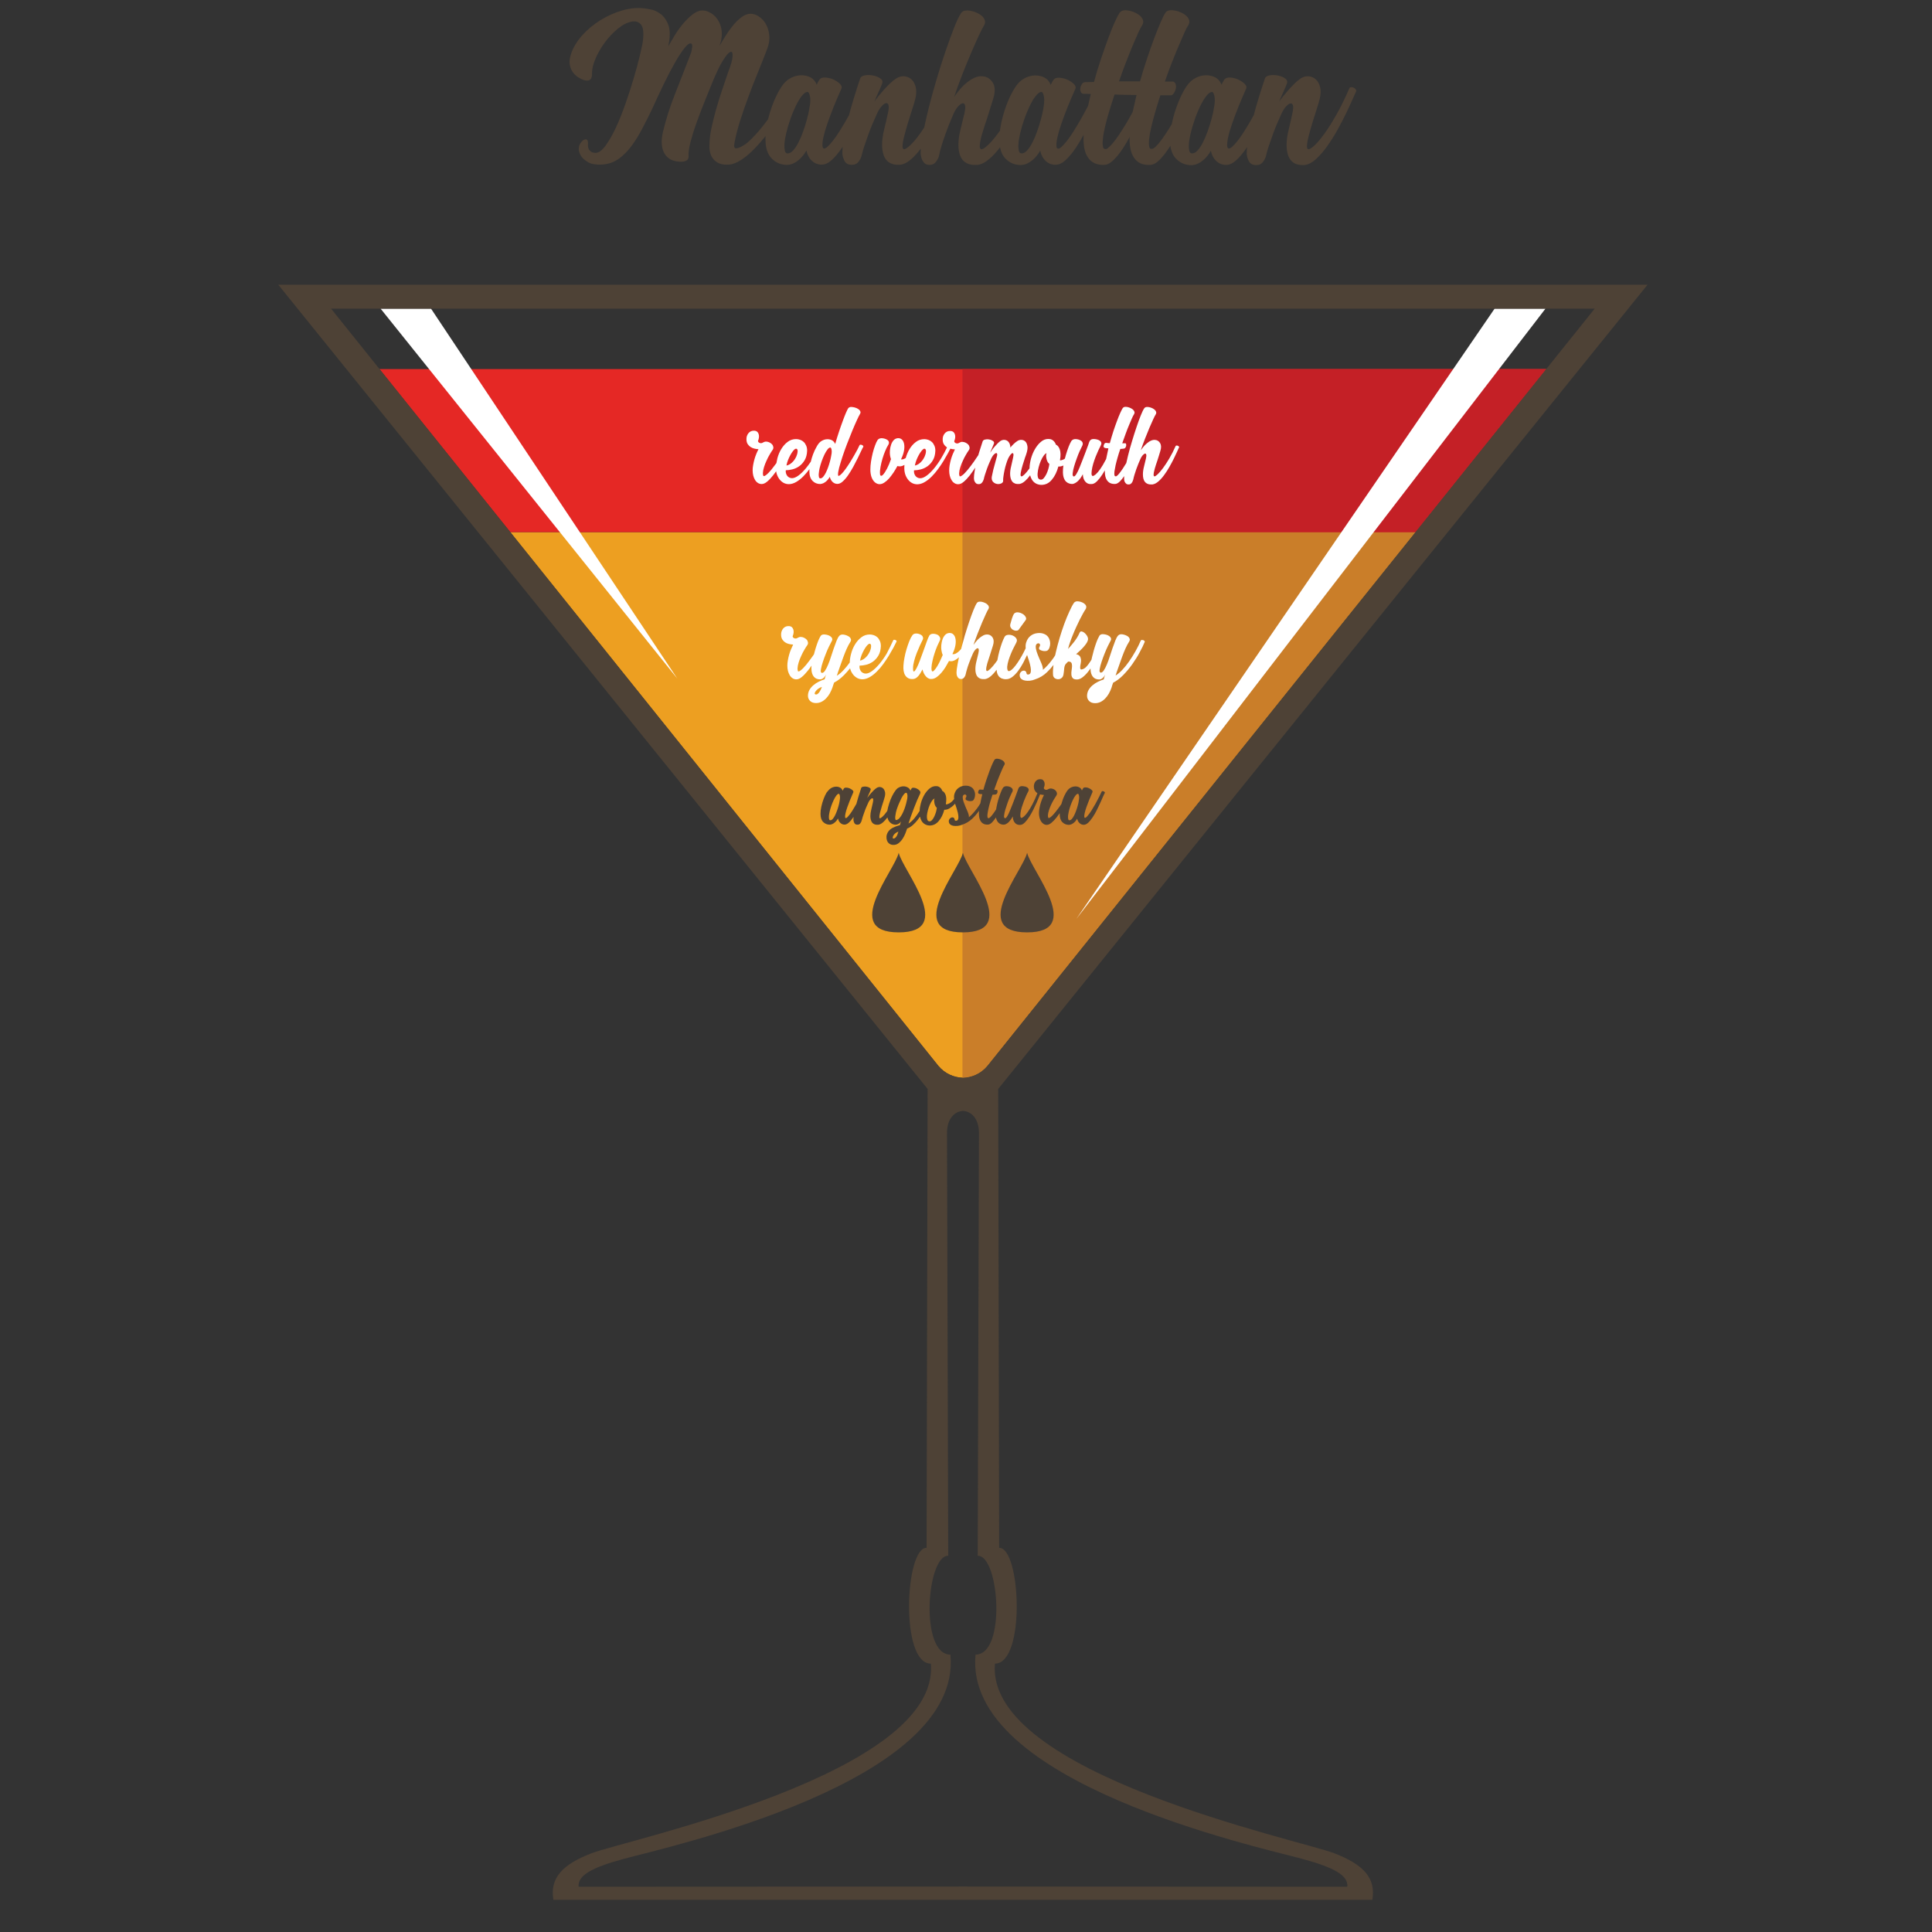 <?xml version="1.0" encoding="utf-8"?>
<!-- Generator: Adobe Illustrator 23.0.1, SVG Export Plug-In . SVG Version: 6.00 Build 0)  -->
<svg version="1.1" id="Manhattan" xmlns="http://www.w3.org/2000/svg" xmlns:xlink="http://www.w3.org/1999/xlink" x="0px" y="0px"
	 viewBox="0 0 300 300" style="enable-background:new 0 0 300 300;" xml:space="preserve">
<rect x="0" y="0" width="300" height="300" fill="#333333" stroke="none"/>
<style type="text/css">
	.st0{fill:#4E4236;}
	.st1{fill-rule:evenodd;clip-rule:evenodd;fill:#ED9F21;}
	.st2{fill-rule:evenodd;clip-rule:evenodd;fill:#E52825;}
	.st3{fill-rule:evenodd;clip-rule:evenodd;fill:#CA7E29;}
	.st4{fill-rule:evenodd;clip-rule:evenodd;fill:#C42026;}
	.st5{fill-rule:evenodd;clip-rule:evenodd;fill:#FFFFFF;}
	.st6{fill-rule:evenodd;clip-rule:evenodd;fill:#4E4236;}
	.st7{fill:#FFFFFF;}
</style>
<path class="st0" d="M201.97,12.18c0.42-0.27,0.85-0.38,1.27-0.33c0.42,0.04,0.79,0.21,1.09,0.48c0.3,0.28,0.52,0.67,0.65,1.17
	c0.13,0.5,0.12,1.09-0.03,1.75c-0.09,0.4-0.25,0.94-0.47,1.62c-0.22,0.68-0.44,1.39-0.67,2.12c-0.22,0.73-0.42,1.45-0.6,2.14
	c-0.18,0.69-0.27,1.24-0.27,1.64c0,0.07,0.02,0.15,0.05,0.25c0.03,0.1,0.11,0.15,0.22,0.15c0.18,0,0.49-0.2,0.92-0.6
	c0.43-0.4,0.94-1,1.52-1.8c0.58-0.8,1.2-1.79,1.87-2.97c0.67-1.18,1.34-2.54,2-4.08c0.04-0.11,0.13-0.17,0.27-0.18
	c0.13-0.01,0.27,0.01,0.4,0.07c0.13,0.06,0.24,0.14,0.32,0.25c0.08,0.11,0.11,0.21,0.08,0.3c-0.11,0.22-0.3,0.65-0.57,1.27
	c-0.27,0.62-0.6,1.35-1,2.17c-0.4,0.82-0.85,1.69-1.35,2.59s-1.03,1.74-1.59,2.52c-0.56,0.78-1.12,1.44-1.7,1.97
	c-0.58,0.53-1.16,0.85-1.74,0.94c-0.53,0.04-0.98,0-1.35-0.14c-0.37-0.13-0.66-0.35-0.88-0.63c-0.22-0.29-0.39-0.63-0.48-1.04
	c-0.1-0.4-0.15-0.83-0.15-1.3c0-0.71,0.11-1.5,0.32-2.36c0.21-0.86,0.41-1.71,0.58-2.56c0.13-0.6,0.16-1.02,0.08-1.25
	c-0.08-0.23-0.22-0.32-0.42-0.27c-0.2,0.05-0.43,0.23-0.69,0.52c-0.26,0.29-0.48,0.66-0.68,1.1c-0.2,0.45-0.42,0.95-0.67,1.52
	c-0.25,0.57-0.47,1.15-0.68,1.74c-0.21,0.59-0.41,1.16-0.6,1.72c-0.19,0.56-0.33,1.05-0.42,1.47c-0.09,0.4-0.28,0.77-0.57,1.1
	c-0.29,0.33-0.71,0.46-1.27,0.37c-0.4-0.05-0.7-0.27-0.89-0.68c-0.19-0.41-0.28-0.79-0.28-1.12c0-0.29,0.02-0.62,0.06-0.98
	l-0.04,0.06c-0.52,0.79-1.06,1.44-1.6,1.95c-0.55,0.51-1.09,0.77-1.62,0.77c-0.58,0-1.09-0.2-1.52-0.6c-0.43-0.4-0.72-0.94-0.85-1.6
	c-0.13,0.24-0.3,0.5-0.5,0.75c-0.2,0.26-0.42,0.49-0.67,0.7c-0.24,0.21-0.52,0.39-0.82,0.54c-0.3,0.14-0.63,0.23-0.99,0.25
	c-0.96,0-1.76-0.33-2.41-0.99c-0.48-0.49-0.78-1.16-0.9-2.01l-0.1,0.15c-0.51,0.8-1.02,1.46-1.54,1.99c-0.51,0.52-1.01,0.8-1.5,0.82
	c-0.94,0.04-1.67-0.2-2.19-0.74c-0.52-0.53-0.84-1.3-0.95-2.31c-0.02-0.18-0.04-0.38-0.05-0.6c-0.01-0.22,0-0.45,0.02-0.7
	c-0.31,0.58-0.63,1.13-0.97,1.65c-0.33,0.52-0.67,0.98-1,1.37c-0.34,0.39-0.67,0.71-1,0.95c-0.33,0.25-0.66,0.37-0.97,0.37
	c-0.94,0.04-1.67-0.2-2.21-0.74c-0.53-0.53-0.86-1.3-0.97-2.31c-0.06-0.48-0.07-1.01-0.04-1.61c-0.37,0.68-0.75,1.33-1.15,1.93
	c-0.52,0.79-1.06,1.44-1.6,1.95c-0.54,0.51-1.09,0.77-1.62,0.77c-0.58,0-1.09-0.2-1.52-0.6c-0.43-0.4-0.72-0.94-0.85-1.6
	c-0.13,0.24-0.3,0.5-0.5,0.75c-0.2,0.26-0.42,0.49-0.67,0.7c-0.25,0.21-0.52,0.39-0.82,0.54c-0.3,0.14-0.63,0.23-0.99,0.25
	c-0.96,0-1.76-0.33-2.4-0.99c-0.43-0.44-0.72-1.03-0.86-1.76c-0.52,0.69-1.06,1.29-1.63,1.78c-0.61,0.53-1.22,0.85-1.82,0.94
	c-0.58,0.04-1.06,0-1.44-0.14c-0.38-0.13-0.68-0.35-0.92-0.63c-0.23-0.29-0.4-0.63-0.5-1.04c-0.1-0.4-0.15-0.83-0.15-1.3
	c0-0.71,0.1-1.5,0.32-2.36c0.21-0.86,0.42-1.71,0.62-2.56c0.13-0.6,0.16-1.02,0.08-1.25c-0.08-0.23-0.22-0.32-0.42-0.27
	c-0.2,0.05-0.43,0.23-0.68,0.52c-0.26,0.29-0.48,0.66-0.68,1.1c-0.2,0.45-0.41,0.95-0.63,1.5c-0.22,0.56-0.44,1.13-0.65,1.72
	c-0.21,0.59-0.4,1.16-0.57,1.72c-0.17,0.56-0.3,1.04-0.38,1.47s-0.28,0.8-0.57,1.13c-0.29,0.33-0.69,0.46-1.2,0.37
	c-0.18-0.02-0.34-0.1-0.49-0.23c-0.14-0.14-0.26-0.29-0.35-0.47c-0.09-0.18-0.16-0.37-0.2-0.57c-0.04-0.2-0.07-0.39-0.07-0.57
	c0-0.2,0.01-0.41,0.03-0.65c-0.46,0.6-0.93,1.12-1.4,1.55c-0.58,0.53-1.16,0.85-1.74,0.94c-0.53,0.04-0.99,0-1.35-0.14
	c-0.37-0.13-0.66-0.35-0.89-0.63c-0.22-0.29-0.39-0.63-0.48-1.04c-0.1-0.4-0.15-0.83-0.15-1.3c0-0.71,0.11-1.5,0.32-2.36
	c0.21-0.86,0.41-1.71,0.59-2.56c0.13-0.6,0.16-1.02,0.08-1.25c-0.08-0.23-0.22-0.32-0.42-0.27c-0.2,0.05-0.43,0.23-0.68,0.52
	c-0.26,0.29-0.48,0.66-0.68,1.1c-0.2,0.45-0.42,0.95-0.67,1.52c-0.25,0.57-0.47,1.15-0.68,1.74c-0.21,0.59-0.41,1.16-0.6,1.72
	c-0.19,0.56-0.33,1.05-0.42,1.47c-0.09,0.4-0.28,0.77-0.57,1.1c-0.29,0.33-0.71,0.46-1.27,0.37c-0.4-0.05-0.7-0.27-0.89-0.68
	c-0.19-0.41-0.28-0.79-0.28-1.12c0-0.29,0.02-0.62,0.05-0.98l-0.04,0.06c-0.52,0.79-1.06,1.44-1.6,1.95
	c-0.55,0.51-1.09,0.77-1.62,0.77c-0.58,0-1.09-0.2-1.52-0.6c-0.43-0.4-0.72-0.94-0.85-1.6c-0.13,0.24-0.3,0.5-0.5,0.75
	c-0.2,0.26-0.42,0.49-0.67,0.7c-0.25,0.21-0.52,0.39-0.82,0.54c-0.3,0.14-0.63,0.23-0.99,0.25c-0.96,0-1.76-0.33-2.41-0.99
	c-0.65-0.66-0.97-1.64-0.97-2.96c0-0.17,0-0.34,0.01-0.52c-0.55,0.69-1.11,1.33-1.68,1.92c-0.69,0.71-1.38,1.3-2.07,1.75
	c-0.69,0.46-1.34,0.71-1.94,0.75c-0.98,0.09-1.75-0.16-2.31-0.74c-0.56-0.58-0.79-1.44-0.7-2.57c0.02-0.76,0.13-1.58,0.32-2.45
	c0.19-0.88,0.42-1.79,0.68-2.74c0.27-0.95,0.57-1.92,0.9-2.91c0.33-0.99,0.67-1.98,1-2.96c0.42-1.07,0.65-1.88,0.68-2.44
	c0.03-0.56-0.08-0.79-0.35-0.68c-0.27,0.1-0.65,0.54-1.15,1.34c-0.5,0.79-1.07,1.99-1.72,3.59c-0.36,0.87-0.75,1.84-1.18,2.92
	c-0.43,1.08-0.84,2.15-1.22,3.21c-0.38,1.06-0.68,2.04-0.92,2.96c-0.23,0.91-0.33,1.63-0.29,2.14c0.02,0.31-0.07,0.54-0.28,0.67
	c-0.21,0.13-0.47,0.21-0.77,0.22c-0.3,0.01-0.6-0.01-0.88-0.07c-0.29-0.05-0.5-0.12-0.63-0.18c-0.24-0.09-0.49-0.24-0.73-0.47
	c-0.25-0.22-0.45-0.51-0.6-0.85c-0.16-0.34-0.25-0.77-0.28-1.27c-0.03-0.5,0.03-1.09,0.18-1.75c0.45-1.91,1.08-3.91,1.9-5.98
	c0.82-2.07,1.66-4.22,2.51-6.45c0.04-0.18,0.09-0.42,0.13-0.73c0.04-0.31,0.01-0.5-0.1-0.57c-0.22-0.16-0.56,0.03-1,0.57
	c-0.45,0.53-0.95,1.28-1.5,2.25c-0.56,0.97-1.15,2.09-1.77,3.37c-0.62,1.28-1.24,2.59-1.84,3.93c-0.53,1.11-1.06,2.17-1.59,3.16
	c-0.52,0.99-1.07,1.87-1.65,2.64c-0.58,0.77-1.2,1.4-1.87,1.89c-0.67,0.49-1.41,0.79-2.24,0.9c-0.45,0.07-0.9,0.08-1.37,0.03
	c-0.47-0.04-0.85-0.14-1.14-0.3c-0.58-0.33-0.98-0.68-1.2-1.05c-0.22-0.37-0.33-0.72-0.33-1.05s0.08-0.63,0.25-0.89
	c0.17-0.25,0.35-0.43,0.53-0.53c0.19-0.1,0.35-0.11,0.48-0.02c0.13,0.09,0.19,0.3,0.17,0.64c-0.04,0.45,0.05,0.8,0.28,1.05
	c0.23,0.26,0.55,0.37,0.95,0.35c0.47-0.02,0.97-0.4,1.5-1.12c0.53-0.72,1.06-1.65,1.59-2.77c0.52-1.12,1.02-2.37,1.5-3.74
	c0.48-1.37,0.91-2.7,1.29-3.99c0.38-1.29,0.7-2.47,0.95-3.53c0.26-1.06,0.42-1.84,0.48-2.36c0.13-1.2,0.03-2.01-0.32-2.42
	c-0.35-0.41-0.82-0.56-1.42-0.45c-0.71,0.13-1.43,0.5-2.15,1.09c-0.72,0.59-1.39,1.28-1.99,2.09c-0.6,0.8-1.09,1.64-1.47,2.51
	c-0.38,0.87-0.57,1.65-0.57,2.34c0.02,0.45-0.06,0.77-0.25,0.95c-0.19,0.19-0.51,0.23-0.95,0.12c-0.29-0.09-0.59-0.23-0.92-0.44
	c-0.32-0.2-0.6-0.46-0.84-0.78c-0.23-0.32-0.4-0.71-0.48-1.15c-0.09-0.45-0.04-0.96,0.13-1.54c0.33-1.07,0.92-2.07,1.75-3.01
	c0.84-0.94,1.79-1.74,2.87-2.4c1.08-0.67,2.22-1.18,3.42-1.52c1.2-0.35,2.33-0.45,3.37-0.32c0.22,0.02,0.58,0.08,1.07,0.18
	c0.49,0.1,0.97,0.32,1.45,0.67c0.48,0.34,0.87,0.86,1.17,1.55c0.3,0.69,0.36,1.64,0.18,2.84c-0.04,0.11-0.07,0.22-0.07,0.33
	c0,0.11-0.02,0.23-0.07,0.37c0.27-0.49,0.6-1.06,1-1.72c0.4-0.66,0.84-1.27,1.32-1.84c0.48-0.57,0.97-1.05,1.49-1.45
	c0.51-0.4,1.02-0.6,1.54-0.6c0.33,0,0.68,0.09,1.04,0.27c0.36,0.18,0.68,0.42,0.97,0.73c0.29,0.31,0.52,0.7,0.7,1.15
	c0.18,0.46,0.27,0.96,0.27,1.52c0,0.27-0.03,0.54-0.08,0.84c-0.06,0.29-0.14,0.59-0.25,0.9c-0.02,0.05-0.03,0.08-0.03,0.1
	c0.25-0.42,0.54-0.93,0.9-1.5c0.36-0.58,0.75-1.13,1.17-1.65c0.42-0.52,0.87-0.96,1.35-1.32c0.48-0.36,0.96-0.53,1.45-0.53
	c0.36,0,0.75,0.13,1.17,0.38c0.42,0.26,0.79,0.62,1.09,1.1c0.3,0.48,0.5,1.07,0.59,1.77c0.09,0.7-0.03,1.49-0.37,2.36
	c-0.4,1.04-0.85,2.18-1.35,3.41c-0.5,1.22-0.99,2.48-1.47,3.76c-0.48,1.28-0.92,2.55-1.32,3.81c-0.4,1.26-0.7,2.45-0.9,3.56
	c-0.09,0.49-0.01,0.74,0.25,0.75c0.26,0.01,0.64-0.14,1.15-0.45c0.4-0.22,0.9-0.64,1.5-1.27c0.6-0.62,1.23-1.35,1.87-2.19
	c0.15-0.2,0.31-0.4,0.46-0.61c0.18-0.74,0.4-1.45,0.66-2.15c0.32-0.87,0.69-1.65,1.09-2.36c0.4-0.7,0.81-1.22,1.24-1.55
	c0.36-0.27,0.72-0.46,1.1-0.59c0.38-0.12,0.75-0.18,1.1-0.18c0.53,0,1.01,0.12,1.44,0.35c0.42,0.23,0.73,0.61,0.93,1.12
	c0.07-0.16,0.12-0.27,0.15-0.33c0.03-0.07,0.11-0.19,0.22-0.37c0.16-0.29,0.45-0.43,0.89-0.42c0.43,0.01,0.86,0.11,1.27,0.28
	c0.41,0.18,0.76,0.41,1.05,0.68c0.29,0.28,0.37,0.55,0.23,0.82c-0.42,0.94-0.82,1.86-1.19,2.79c-0.37,0.93-0.69,1.79-0.97,2.59
	c-0.28,0.8-0.48,1.51-0.62,2.14c-0.13,0.62-0.18,1.1-0.13,1.44c0.04,0.18,0.12,0.27,0.22,0.28c0.1,0.01,0.21-0.02,0.33-0.1
	c0.12-0.08,0.24-0.18,0.35-0.3c0.11-0.12,0.2-0.22,0.27-0.28c0.45-0.49,0.92-1.14,1.44-1.95c0.51-0.81,1.01-1.65,1.49-2.52
	l0.01-0.02c0.22-0.85,0.47-1.72,0.74-2.6c0.33-1.1,0.67-2.14,1-3.12c0.09-0.25,0.34-0.4,0.77-0.47c0.42-0.07,0.85-0.05,1.29,0.04
	c0.43,0.09,0.8,0.24,1.1,0.47c0.3,0.22,0.37,0.5,0.22,0.84c-0.18,0.47-0.38,0.93-0.6,1.4c-0.22,0.47-0.41,0.91-0.57,1.34
	c0.16-0.25,0.36-0.53,0.62-0.85c0.26-0.32,0.54-0.65,0.84-0.99c0.3-0.33,0.61-0.66,0.94-0.97c0.32-0.31,0.65-0.58,0.99-0.8
	c0.42-0.27,0.85-0.38,1.27-0.33c0.42,0.04,0.79,0.21,1.09,0.48c0.3,0.28,0.52,0.67,0.65,1.17c0.13,0.5,0.12,1.09-0.03,1.75
	c-0.09,0.4-0.25,0.94-0.47,1.62c-0.22,0.68-0.45,1.39-0.67,2.12c-0.22,0.73-0.42,1.45-0.6,2.14c-0.18,0.69-0.27,1.24-0.27,1.64
	c0,0.07,0.02,0.15,0.05,0.25c0.03,0.1,0.11,0.15,0.22,0.15c0.18,0,0.48-0.2,0.92-0.6c0.43-0.4,0.94-1,1.52-1.8
	c0.21-0.3,0.43-0.62,0.66-0.97c0.2-0.94,0.43-1.95,0.69-3.01c0.37-1.47,0.79-2.99,1.25-4.54c0.47-1.56,0.93-3.02,1.4-4.39
	c0.47-1.37,0.91-2.57,1.32-3.61c0.41-1.04,0.76-1.76,1.05-2.19c0.18-0.29,0.49-0.43,0.94-0.43c0.36,0,0.73,0.07,1.12,0.2
	c0.39,0.13,0.73,0.31,1.02,0.52c0.29,0.21,0.49,0.46,0.6,0.75c0.11,0.29,0.07,0.59-0.13,0.9c-0.13,0.2-0.37,0.67-0.72,1.4
	c-0.35,0.74-0.74,1.62-1.19,2.66c-0.45,1.04-0.91,2.17-1.39,3.39c-0.48,1.22-0.92,2.43-1.32,3.61c0.2-0.29,0.46-0.63,0.77-1.02
	c0.31-0.39,0.67-0.76,1.07-1.1c0.4-0.34,0.83-0.63,1.29-0.85c0.46-0.22,0.92-0.3,1.39-0.23c0.62,0.07,1.12,0.4,1.49,0.99
	c0.37,0.59,0.39,1.4,0.08,2.42c-0.13,0.42-0.28,0.91-0.45,1.45c-0.17,0.54-0.32,1.03-0.45,1.45c-0.31,0.91-0.59,1.78-0.84,2.61
	c-0.24,0.82-0.37,1.49-0.37,2c0,0.07,0.02,0.15,0.07,0.25c0.04,0.1,0.12,0.15,0.23,0.15c0.18,0,0.5-0.22,0.97-0.65
	c0.47-0.43,1.01-1.06,1.62-1.89c0.08-0.11,0.16-0.22,0.24-0.33c0.05-0.39,0.12-0.79,0.21-1.2c0.2-0.94,0.46-1.84,0.78-2.71
	c0.32-0.87,0.68-1.65,1.09-2.36c0.4-0.7,0.81-1.22,1.24-1.55c0.36-0.27,0.72-0.46,1.1-0.59c0.38-0.12,0.75-0.18,1.1-0.18
	c0.53,0,1.01,0.12,1.44,0.35c0.42,0.23,0.74,0.61,0.94,1.12c0.07-0.16,0.12-0.27,0.15-0.33c0.03-0.07,0.11-0.19,0.22-0.37
	c0.16-0.29,0.45-0.43,0.88-0.42c0.43,0.01,0.86,0.11,1.27,0.28c0.41,0.18,0.76,0.41,1.05,0.68c0.29,0.28,0.37,0.55,0.23,0.82
	c-0.42,0.94-0.82,1.86-1.19,2.79c-0.37,0.93-0.69,1.79-0.97,2.59c-0.28,0.8-0.48,1.51-0.62,2.14c-0.13,0.62-0.18,1.1-0.13,1.44
	c0.04,0.18,0.12,0.27,0.22,0.28c0.1,0.01,0.21-0.02,0.33-0.1c0.12-0.08,0.24-0.18,0.35-0.3c0.11-0.12,0.2-0.22,0.27-0.28
	c0.45-0.49,0.92-1.14,1.44-1.95c0.51-0.81,1.01-1.65,1.49-2.52c0.29-0.52,0.55-1.02,0.81-1.51c0.13-0.6,0.26-1.21,0.41-1.83
	c-0.29-0.02-0.53-0.03-0.72-0.03c-0.19,0-0.31,0-0.35,0c-0.22,0-0.38-0.09-0.47-0.27c-0.09-0.18-0.12-0.38-0.08-0.6
	c0.03-0.22,0.11-0.43,0.23-0.62c0.12-0.19,0.28-0.3,0.48-0.32c0.18,0,0.39,0,0.62-0.01c0.23-0.01,0.5-0.02,0.79-0.02
	c0.33-1.23,0.7-2.42,1.09-3.58c0.39-1.16,0.76-2.22,1.12-3.19c0.36-0.97,0.69-1.8,1-2.49c0.31-0.69,0.56-1.17,0.74-1.44
	c0.18-0.29,0.48-0.43,0.9-0.43c0.36,0,0.73,0.07,1.12,0.2c0.39,0.13,0.73,0.31,1.02,0.52c0.29,0.21,0.49,0.46,0.6,0.75
	c0.11,0.29,0.07,0.59-0.13,0.9c-0.13,0.18-0.32,0.54-0.57,1.08c-0.24,0.55-0.53,1.22-0.87,2c-0.33,0.79-0.68,1.67-1.05,2.62
	c-0.37,0.96-0.73,1.95-1.09,2.97h3.27c0.33-1.2,0.7-2.38,1.09-3.54c0.39-1.16,0.76-2.22,1.12-3.17c0.36-0.96,0.69-1.78,0.99-2.47
	c0.3-0.69,0.54-1.17,0.72-1.44c0.11-0.18,0.25-0.29,0.42-0.35c0.17-0.06,0.34-0.08,0.52-0.08c0.36,0,0.73,0.07,1.12,0.2
	c0.39,0.13,0.73,0.31,1.02,0.52c0.29,0.21,0.49,0.46,0.6,0.75c0.11,0.29,0.07,0.59-0.13,0.9c-0.13,0.18-0.32,0.54-0.57,1.1
	c-0.25,0.56-0.53,1.22-0.87,2c-0.33,0.78-0.69,1.65-1.07,2.62c-0.38,0.97-0.75,1.97-1.1,2.99h1.27c0.2,0.05,0.33,0.17,0.4,0.39
	c0.07,0.21,0.08,0.44,0.03,0.68c-0.05,0.24-0.13,0.47-0.27,0.68c-0.13,0.21-0.28,0.34-0.43,0.38h-1.7c-0.29,0.89-0.56,1.76-0.8,2.61
	c-0.25,0.85-0.45,1.63-0.62,2.36c-0.17,0.72-0.28,1.35-0.33,1.89c-0.06,0.53-0.04,0.95,0.05,1.23c0.04,0.13,0.13,0.21,0.25,0.23
	c0.12,0.02,0.25,0,0.38-0.07c0.24-0.16,0.53-0.44,0.87-0.85c0.33-0.41,0.68-0.9,1.05-1.45c0.29-0.45,0.6-0.93,0.91-1.45l0.05-0.22
	c0.2-0.94,0.46-1.84,0.79-2.71c0.32-0.87,0.68-1.65,1.08-2.36c0.4-0.7,0.81-1.22,1.24-1.55c0.36-0.27,0.72-0.46,1.1-0.59
	c0.38-0.12,0.75-0.18,1.1-0.18c0.53,0,1.01,0.12,1.44,0.35c0.42,0.23,0.74,0.61,0.94,1.12c0.07-0.16,0.12-0.27,0.15-0.33
	c0.03-0.07,0.11-0.19,0.22-0.37c0.16-0.29,0.45-0.43,0.88-0.42c0.43,0.01,0.86,0.11,1.27,0.28c0.41,0.18,0.76,0.41,1.05,0.68
	c0.29,0.28,0.37,0.55,0.23,0.82c-0.42,0.94-0.82,1.86-1.19,2.79c-0.37,0.93-0.69,1.79-0.97,2.59c-0.28,0.8-0.49,1.51-0.62,2.14
	c-0.13,0.62-0.18,1.1-0.13,1.44c0.04,0.18,0.12,0.27,0.22,0.28c0.1,0.01,0.21-0.02,0.33-0.1c0.12-0.08,0.24-0.18,0.35-0.3
	c0.11-0.12,0.2-0.22,0.27-0.28c0.45-0.49,0.92-1.14,1.44-1.95c0.51-0.81,1.01-1.65,1.49-2.52l0.01-0.02
	c0.22-0.85,0.47-1.72,0.74-2.6c0.34-1.1,0.67-2.14,1-3.12c0.09-0.25,0.35-0.4,0.77-0.47c0.42-0.07,0.85-0.05,1.29,0.04
	c0.43,0.09,0.8,0.24,1.1,0.47c0.3,0.22,0.37,0.5,0.22,0.84c-0.18,0.47-0.38,0.93-0.6,1.4c-0.22,0.47-0.41,0.91-0.57,1.34
	c0.16-0.25,0.36-0.53,0.62-0.85c0.26-0.32,0.54-0.65,0.84-0.99c0.3-0.33,0.61-0.66,0.93-0.97
	C201.31,12.67,201.64,12.41,201.97,12.18L201.97,12.18z M188.64,15.56c0-0.07-0.01-0.17-0.02-0.32c-0.01-0.14-0.03-0.28-0.07-0.42
	c-0.03-0.13-0.08-0.26-0.13-0.37c-0.06-0.11-0.13-0.17-0.22-0.17c-0.27,0-0.56,0.21-0.88,0.62c-0.32,0.41-0.63,0.93-0.94,1.55
	c-0.3,0.62-0.59,1.31-0.85,2.07c-0.27,0.76-0.48,1.47-0.64,2.14c-0.04,0.2-0.1,0.48-0.17,0.83c-0.07,0.36-0.11,0.71-0.12,1.05
	c-0.01,0.35,0.02,0.65,0.08,0.9c0.07,0.26,0.21,0.38,0.43,0.38c0.29,0,0.58-0.16,0.87-0.48c0.29-0.32,0.56-0.74,0.82-1.25
	c0.26-0.51,0.5-1.08,0.72-1.7c0.22-0.63,0.42-1.24,0.59-1.86c0.17-0.61,0.3-1.19,0.38-1.72C188.6,16.29,188.64,15.87,188.64,15.56
	L188.64,15.56z M162.15,15.56c0-0.07,0-0.17-0.02-0.32c-0.01-0.14-0.03-0.28-0.07-0.42c-0.03-0.13-0.08-0.26-0.13-0.37
	c-0.06-0.11-0.13-0.17-0.22-0.17c-0.27,0-0.56,0.21-0.88,0.62s-0.64,0.93-0.93,1.55c-0.3,0.62-0.59,1.31-0.85,2.07
	c-0.27,0.76-0.48,1.47-0.63,2.14c-0.04,0.2-0.1,0.48-0.17,0.83c-0.07,0.36-0.11,0.71-0.12,1.05c-0.01,0.35,0.02,0.65,0.08,0.9
	c0.07,0.26,0.21,0.38,0.43,0.38c0.29,0,0.58-0.16,0.87-0.48c0.29-0.32,0.56-0.74,0.82-1.25c0.26-0.51,0.5-1.08,0.72-1.7
	c0.22-0.63,0.42-1.24,0.58-1.86c0.17-0.61,0.3-1.19,0.39-1.72C162.1,16.29,162.15,15.87,162.15,15.56L162.15,15.56z M125.83,15.56
	c0-0.07,0-0.17-0.02-0.32c-0.01-0.14-0.03-0.28-0.07-0.42c-0.03-0.13-0.08-0.26-0.13-0.37c-0.06-0.11-0.13-0.17-0.22-0.17
	c-0.27,0-0.56,0.21-0.89,0.62c-0.32,0.41-0.63,0.93-0.93,1.55c-0.3,0.62-0.59,1.31-0.85,2.07c-0.27,0.76-0.48,1.47-0.63,2.14
	c-0.05,0.2-0.1,0.48-0.17,0.83c-0.07,0.36-0.11,0.71-0.12,1.05c-0.01,0.35,0.02,0.65,0.08,0.9c0.07,0.26,0.21,0.38,0.43,0.38
	c0.29,0,0.58-0.16,0.87-0.48c0.29-0.32,0.56-0.74,0.82-1.25c0.26-0.51,0.5-1.08,0.72-1.7c0.22-0.63,0.42-1.24,0.58-1.86
	c0.17-0.61,0.3-1.19,0.38-1.72C125.79,16.29,125.83,15.87,125.83,15.56L125.83,15.56z M171.94,23.07c0.22-0.16,0.49-0.42,0.82-0.8
	c0.32-0.38,0.66-0.83,1-1.34c0.34-0.51,0.7-1.07,1.07-1.69c0.37-0.61,0.72-1.23,1.05-1.85c0.11-0.45,0.21-0.89,0.3-1.32
	c0.09-0.44,0.19-0.87,0.3-1.32c-0.58,0-1.16-0.01-1.74-0.02c-0.58-0.01-1.13-0.03-1.67-0.05c-0.31,0.91-0.6,1.8-0.85,2.66
	c-0.26,0.86-0.47,1.65-0.64,2.37c-0.17,0.72-0.28,1.36-0.33,1.92c-0.06,0.55-0.04,0.98,0.05,1.27c0.04,0.13,0.13,0.21,0.27,0.23
	C171.7,23.16,171.83,23.14,171.94,23.07L171.94,23.07z"/>
<path class="st1" d="M79.24,82.63H219.8l-66.47,82.88c-1.02,1.22-2.43,1.81-3.81,1.85c-1.39-0.05-2.79-0.63-3.81-1.85L79.24,82.63
	L79.24,82.63z"/>
<polygon class="st2" points="58.93,57.31 240.11,57.31 219.8,82.63 79.24,82.63 58.93,57.31 "/>
<path class="st3" d="M149.45,82.63h70.35l-66.47,82.88c-1.02,1.22-2.43,1.81-3.81,1.85l-0.07,0V82.63L149.45,82.63z"/>
<polygon class="st4" points="149.45,57.31 240.11,57.31 219.8,82.63 149.45,82.63 149.45,57.31 "/>
<path class="st0" d="M128.9,122.48c0.15-0.12,0.31-0.2,0.47-0.25c0.16-0.05,0.32-0.08,0.47-0.08c0.23,0,0.43,0.05,0.61,0.15
	c0.18,0.1,0.32,0.26,0.4,0.48c0.03-0.07,0.05-0.11,0.07-0.14c0.01-0.03,0.05-0.08,0.09-0.16c0.07-0.13,0.19-0.18,0.38-0.18
	c0.19,0,0.37,0.04,0.55,0.12c0.18,0.08,0.33,0.18,0.45,0.29c0.12,0.12,0.16,0.24,0.1,0.35c-0.18,0.4-0.35,0.8-0.51,1.2
	c-0.16,0.4-0.3,0.77-0.42,1.11c-0.12,0.34-0.21,0.65-0.27,0.92c-0.06,0.27-0.08,0.47-0.06,0.62c0.02,0.08,0.05,0.12,0.09,0.12
	c0.04,0,0.09-0.01,0.14-0.04c0.05-0.03,0.1-0.08,0.15-0.13c0.05-0.05,0.09-0.09,0.11-0.12c0.19-0.21,0.4-0.49,0.62-0.84
	c0.22-0.35,0.43-0.71,0.64-1.08l0-0.01c0.1-0.36,0.2-0.74,0.32-1.12c0.14-0.47,0.29-0.92,0.43-1.34c0.04-0.1,0.15-0.17,0.33-0.2
	c0.18-0.03,0.37-0.03,0.55,0.01c0.19,0.04,0.34,0.1,0.47,0.2c0.13,0.09,0.16,0.22,0.09,0.36c-0.08,0.2-0.16,0.4-0.26,0.6
	c-0.1,0.2-0.18,0.39-0.24,0.57c0.07-0.1,0.16-0.23,0.27-0.36c0.11-0.14,0.23-0.28,0.36-0.42c0.13-0.14,0.26-0.28,0.4-0.42
	c0.14-0.13,0.28-0.25,0.42-0.34c0.18-0.11,0.36-0.16,0.54-0.14c0.18,0.02,0.34,0.09,0.47,0.21c0.13,0.12,0.22,0.29,0.28,0.5
	c0.06,0.22,0.05,0.47-0.01,0.75c-0.04,0.17-0.11,0.4-0.2,0.69c-0.1,0.29-0.19,0.59-0.29,0.91c-0.1,0.32-0.18,0.62-0.26,0.92
	c-0.08,0.3-0.11,0.53-0.11,0.7c0,0.03,0.01,0.06,0.02,0.11c0.01,0.04,0.05,0.06,0.09,0.06c0.08,0,0.21-0.09,0.4-0.26
	c0.19-0.17,0.4-0.43,0.65-0.77l0.08-0.12c0.03-0.18,0.07-0.37,0.12-0.57c0.11-0.41,0.24-0.81,0.39-1.2
	c0.16-0.39,0.33-0.74,0.53-1.06c0.2-0.32,0.38-0.54,0.55-0.68c0.15-0.1,0.31-0.18,0.47-0.23c0.16-0.05,0.31-0.07,0.45-0.07
	c0.22,0,0.43,0.05,0.64,0.16s0.36,0.27,0.44,0.5c0.02-0.06,0.05-0.12,0.09-0.17c0.04-0.06,0.07-0.11,0.09-0.16
	c0.06-0.09,0.17-0.12,0.34-0.11c0.17,0.01,0.34,0.06,0.51,0.15c0.17,0.09,0.31,0.19,0.42,0.33c0.11,0.13,0.13,0.28,0.06,0.43
	c-0.14,0.29-0.3,0.63-0.47,1.03c-0.17,0.4-0.33,0.82-0.5,1.25c-0.17,0.44-0.32,0.86-0.47,1.27c-0.15,0.42-0.27,0.78-0.37,1.1
	c0.32-0.19,0.62-0.46,0.92-0.82c0.28-0.34,0.55-0.72,0.81-1.13c0.01-0.39,0.08-0.79,0.19-1.2c0.13-0.47,0.31-0.91,0.54-1.31
	c0.23-0.4,0.5-0.72,0.8-0.97c0.3-0.25,0.62-0.38,0.97-0.38c0.06,0,0.13,0,0.22,0.01c0.09,0.01,0.18,0.04,0.28,0.09
	c0.09,0.05,0.19,0.13,0.29,0.23c0.09,0.1,0.17,0.24,0.23,0.41c0.22,0.09,0.39,0.31,0.52,0.64c0.12,0.33,0.13,0.82,0.03,1.45
	c0.08,0.01,0.19-0.01,0.34-0.06c0.15-0.05,0.31-0.14,0.49-0.28c0.15-0.12,0.31-0.28,0.46-0.49c-0.04-0.31-0.02-0.59,0.06-0.83
	c0.12-0.38,0.32-0.67,0.59-0.87c0.27-0.2,0.57-0.33,0.92-0.36s0.66,0,0.93,0.13c0.2,0.09,0.36,0.21,0.48,0.38
	c0.12,0.17,0.2,0.35,0.24,0.54c0.04,0.19,0.05,0.39,0.01,0.59c-0.03,0.2-0.1,0.38-0.19,0.53c-0.06,0.09-0.14,0.16-0.24,0.18
	c-0.11,0.03-0.22,0.04-0.34,0.04c-0.12,0-0.23-0.03-0.34-0.06c-0.11-0.04-0.19-0.08-0.25-0.11c-0.07-0.05-0.1-0.11-0.1-0.18
	s0.02-0.14,0.06-0.21c0.1-0.17,0.11-0.31,0.01-0.4c-0.08-0.08-0.18-0.09-0.3-0.04c-0.12,0.05-0.2,0.18-0.21,0.36
	c0,0.23,0.04,0.47,0.13,0.73c0.09,0.26,0.19,0.52,0.3,0.78c0.11,0.26,0.22,0.52,0.33,0.76c0.11,0.24,0.17,0.47,0.2,0.67v0.2
	c0.41-0.33,0.85-0.82,1.32-1.45c0.16-0.21,0.31-0.45,0.46-0.71c0.08-0.45,0.18-0.93,0.3-1.42l-0.22-0.01
	c-0.16-0.01-0.27-0.04-0.34-0.08c-0.06-0.04-0.09-0.1-0.09-0.16c0-0.11,0.03-0.22,0.09-0.33c0.06-0.12,0.16-0.16,0.29-0.14
	c0.08,0.01,0.15,0.02,0.22,0.02c0.07,0,0.14,0.01,0.22,0.01c0.14-0.53,0.3-1.04,0.47-1.55c0.17-0.51,0.33-0.97,0.49-1.39
	c0.16-0.42,0.3-0.78,0.44-1.08c0.13-0.3,0.24-0.51,0.32-0.62c0.08-0.12,0.21-0.18,0.39-0.18c0.15,0,0.31,0.03,0.48,0.09
	c0.17,0.06,0.31,0.13,0.44,0.22c0.12,0.09,0.21,0.2,0.26,0.32c0.05,0.12,0.03,0.25-0.06,0.39c-0.06,0.08-0.14,0.24-0.25,0.48
	c-0.11,0.24-0.24,0.54-0.38,0.88s-0.3,0.73-0.46,1.15c-0.16,0.42-0.32,0.86-0.47,1.31h0.4c0.06,0,0.09,0.04,0.11,0.11
	c0.02,0.07,0.02,0.15,0.01,0.24c-0.01,0.09-0.05,0.17-0.1,0.24c-0.05,0.08-0.12,0.12-0.21,0.13c-0.08,0.01-0.15,0.02-0.23,0.02
	c-0.08,0-0.16,0.01-0.24,0.02c-0.13,0.39-0.25,0.77-0.36,1.14c-0.11,0.37-0.19,0.71-0.26,1.02c-0.07,0.31-0.12,0.59-0.15,0.83
	c-0.03,0.24-0.02,0.42,0.01,0.54c0.02,0.06,0.06,0.09,0.11,0.1c0.06,0.01,0.11,0,0.16-0.03c0.11-0.07,0.23-0.19,0.37-0.36
	c0.14-0.18,0.3-0.38,0.46-0.62c0.08-0.11,0.15-0.23,0.23-0.36c0.01-0.08,0.02-0.16,0.04-0.25c0.08-0.42,0.17-0.83,0.29-1.24
	c0.12-0.4,0.25-0.77,0.38-1.11c0.13-0.34,0.25-0.58,0.36-0.75c0.13-0.16,0.31-0.24,0.52-0.24c0.14,0,0.29,0.02,0.43,0.06
	c0.14,0.04,0.27,0.1,0.36,0.18c0.1,0.08,0.17,0.18,0.19,0.29c0.03,0.12,0,0.26-0.09,0.41c-0.09,0.16-0.19,0.39-0.32,0.68
	c-0.13,0.29-0.26,0.61-0.38,0.95c-0.12,0.34-0.24,0.69-0.34,1.03c-0.11,0.34-0.17,0.65-0.2,0.92c-0.04,0.25,0,0.4,0.11,0.44
	c0.11,0.05,0.25-0.07,0.41-0.36c0.12-0.21,0.26-0.48,0.39-0.82c0.14-0.33,0.28-0.68,0.42-1.04c0.14-0.36,0.27-0.71,0.4-1.05
	c0.13-0.34,0.24-0.63,0.32-0.87c0.05-0.14,0.09-0.27,0.13-0.37c0.04-0.1,0.07-0.18,0.1-0.22c0.11-0.16,0.27-0.24,0.49-0.24
	c0.14,0,0.29,0.02,0.44,0.05c0.15,0.03,0.27,0.08,0.38,0.15c0.1,0.07,0.18,0.15,0.21,0.26c0.04,0.1,0.02,0.23-0.06,0.39
	c-0.09,0.15-0.19,0.36-0.31,0.62c-0.12,0.26-0.24,0.55-0.36,0.86c-0.12,0.31-0.23,0.63-0.33,0.95c-0.1,0.32-0.16,0.62-0.2,0.9
	c0,0.03,0,0.08-0.01,0.16c-0.01,0.08-0.01,0.17-0.01,0.25c0,0.09,0.01,0.16,0.04,0.23c0.02,0.07,0.06,0.1,0.12,0.11
	c0.09,0,0.23-0.07,0.4-0.22c0.17-0.14,0.37-0.38,0.6-0.7c0.23-0.32,0.48-0.75,0.75-1.26c0.24-0.46,0.48-1.01,0.74-1.65l-0.03-0.02
	c-0.15-0.1-0.27-0.23-0.36-0.39c-0.1-0.16-0.15-0.35-0.16-0.57c-0.02-0.32,0.07-0.61,0.25-0.85c0.19-0.24,0.44-0.36,0.75-0.35
	c0.17,0,0.31,0.04,0.41,0.13c0.1,0.09,0.17,0.2,0.22,0.33c0.04,0.14,0.05,0.28,0.04,0.44c-0.02,0.16-0.06,0.31-0.13,0.46
	c0.02,0.13,0.1,0.23,0.25,0.27c0.15,0.05,0.29,0.02,0.42-0.07c0.13-0.08,0.27-0.12,0.4-0.12c0.14,0,0.29,0.04,0.44,0.1
	c0.15,0.07,0.27,0.15,0.36,0.26c0.09,0.1,0.15,0.22,0.17,0.36c0.02,0.14-0.01,0.27-0.11,0.42c-0.1,0.14-0.23,0.34-0.37,0.58
	c-0.14,0.24-0.28,0.51-0.42,0.8c-0.13,0.29-0.25,0.58-0.34,0.87c-0.1,0.3-0.15,0.56-0.16,0.8c0,0.16,0.02,0.28,0.06,0.36
	c0.04,0.08,0.15,0.05,0.34-0.09c0.22-0.16,0.47-0.42,0.75-0.77c0.28-0.35,0.56-0.72,0.84-1.12l0.1-0.15
	c0.07-0.25,0.15-0.5,0.23-0.73c0.14-0.37,0.29-0.71,0.47-1.01c0.17-0.3,0.35-0.52,0.53-0.67c0.15-0.12,0.31-0.2,0.47-0.25
	c0.16-0.05,0.32-0.08,0.47-0.08c0.23,0,0.43,0.05,0.62,0.15c0.18,0.1,0.32,0.26,0.4,0.48c0.03-0.07,0.05-0.11,0.07-0.14
	c0.01-0.03,0.04-0.08,0.09-0.16c0.07-0.13,0.19-0.18,0.38-0.18c0.19,0,0.37,0.04,0.54,0.12c0.18,0.08,0.33,0.18,0.45,0.29
	c0.12,0.12,0.16,0.24,0.1,0.35c-0.18,0.4-0.35,0.8-0.51,1.2c-0.16,0.4-0.3,0.77-0.42,1.11c-0.12,0.34-0.21,0.65-0.27,0.92
	c-0.06,0.27-0.08,0.47-0.06,0.62c0.02,0.08,0.05,0.12,0.09,0.12c0.04,0,0.09-0.01,0.14-0.04c0.05-0.03,0.1-0.08,0.15-0.13
	c0.05-0.05,0.09-0.09,0.11-0.12c0.19-0.21,0.4-0.49,0.62-0.84c0.22-0.35,0.43-0.71,0.64-1.08c0.2-0.37,0.39-0.73,0.56-1.07
	c0.17-0.34,0.3-0.6,0.39-0.8c0.02-0.05,0.06-0.07,0.12-0.07c0.06,0,0.12,0.01,0.18,0.04c0.06,0.02,0.11,0.06,0.15,0.1
	c0.04,0.04,0.05,0.09,0.04,0.14c-0.06,0.09-0.15,0.27-0.27,0.55c-0.12,0.28-0.26,0.61-0.43,0.97c-0.17,0.37-0.35,0.75-0.55,1.15
	c-0.2,0.4-0.41,0.77-0.64,1.11c-0.23,0.34-0.45,0.62-0.69,0.84c-0.23,0.22-0.47,0.33-0.7,0.33c-0.25,0-0.47-0.09-0.65-0.26
	c-0.19-0.17-0.31-0.4-0.37-0.69c-0.06,0.1-0.13,0.21-0.21,0.32c-0.09,0.11-0.18,0.21-0.29,0.3c-0.11,0.09-0.22,0.17-0.35,0.23
	c-0.13,0.06-0.27,0.1-0.42,0.11c-0.41,0-0.76-0.14-1.03-0.42c-0.28-0.28-0.41-0.71-0.41-1.27l0-0.13c-0.16,0.23-0.32,0.45-0.48,0.66
	c-0.26,0.33-0.53,0.61-0.79,0.83c-0.26,0.22-0.51,0.33-0.74,0.33c-0.19,0-0.36-0.05-0.52-0.16c-0.15-0.1-0.28-0.24-0.38-0.41
	c-0.1-0.17-0.18-0.36-0.23-0.57c-0.05-0.22-0.08-0.44-0.08-0.68c0-0.23,0.02-0.47,0.07-0.72c0.04-0.25,0.1-0.5,0.17-0.75
	c0.07-0.25,0.16-0.49,0.25-0.72c0.09-0.23,0.19-0.44,0.29-0.63c-0.19-0.01-0.38-0.04-0.57-0.09l-0.04-0.01l-0.11,0.28
	c-0.11,0.28-0.24,0.6-0.4,0.96c-0.16,0.36-0.34,0.75-0.54,1.15c-0.2,0.4-0.41,0.77-0.63,1.11c-0.22,0.34-0.44,0.63-0.67,0.86
	c-0.23,0.23-0.45,0.36-0.67,0.38c-0.38,0.04-0.68-0.07-0.89-0.32c-0.21-0.25-0.32-0.58-0.33-0.99c-0.09,0.16-0.18,0.32-0.29,0.47
	c-0.11,0.15-0.22,0.29-0.34,0.41c-0.12,0.12-0.25,0.22-0.39,0.29c-0.14,0.08-0.27,0.11-0.41,0.11c-0.11,0-0.24-0.02-0.37-0.06
	c-0.13-0.04-0.26-0.11-0.39-0.22c-0.12-0.1-0.23-0.26-0.31-0.46c-0.05-0.11-0.08-0.23-0.11-0.38c-0.2,0.3-0.4,0.55-0.6,0.76
	c-0.22,0.23-0.43,0.34-0.65,0.35c-0.4,0.02-0.72-0.09-0.95-0.32c-0.23-0.23-0.37-0.56-0.42-0.99c-0.03-0.24-0.03-0.52-0.01-0.83
	c-0.3,0.43-0.65,0.84-1.05,1.22c-0.45,0.43-0.99,0.75-1.6,0.95c-0.2,0.09-0.43,0.14-0.69,0.17c-0.24,0.02-0.44,0.01-0.61-0.01
	c-0.17-0.03-0.31-0.08-0.42-0.14c-0.11-0.07-0.19-0.15-0.24-0.24c-0.05-0.09-0.08-0.19-0.08-0.3c-0.01-0.15,0.03-0.28,0.11-0.39
	c0.09-0.11,0.18-0.18,0.29-0.22c0.11-0.04,0.22-0.03,0.32,0.01c0.1,0.05,0.16,0.16,0.19,0.33c0.02,0.11,0.08,0.16,0.19,0.16
	c0.15,0,0.26-0.06,0.32-0.18c0.06-0.12,0.08-0.27,0.07-0.46c-0.01-0.19-0.04-0.39-0.09-0.61c-0.05-0.22-0.11-0.44-0.18-0.65
	c-0.07-0.21-0.13-0.4-0.19-0.57l-0.06-0.18c-0.04,0.04-0.07,0.08-0.11,0.12c-0.23,0.25-0.49,0.45-0.76,0.61
	c-0.27,0.16-0.54,0.23-0.8,0.21c-0.19,0.72-0.48,1.31-0.87,1.76c-0.39,0.46-0.85,0.69-1.4,0.69c-0.21,0-0.43-0.05-0.67-0.16
	c-0.32-0.16-0.55-0.42-0.69-0.77c-0.06-0.14-0.11-0.29-0.14-0.45c-0.11,0.17-0.23,0.33-0.35,0.49c-0.25,0.32-0.51,0.6-0.79,0.84
	c-0.28,0.24-0.56,0.41-0.86,0.52c-0.07,0.2-0.16,0.45-0.27,0.75c-0.12,0.3-0.26,0.58-0.44,0.85c-0.18,0.27-0.39,0.5-0.64,0.69
	c-0.24,0.19-0.53,0.27-0.85,0.25c-0.23-0.01-0.42-0.08-0.58-0.2c-0.16-0.12-0.27-0.28-0.34-0.46c-0.07-0.19-0.1-0.39-0.09-0.61
	c0.01-0.22,0.07-0.42,0.17-0.62c0.17-0.32,0.44-0.58,0.8-0.76c0.36-0.18,0.74-0.32,1.12-0.42l0.17-0.59
	c-0.09,0.16-0.21,0.29-0.39,0.39c-0.17,0.1-0.33,0.14-0.47,0.14c-0.4-0.02-0.72-0.18-0.96-0.49c-0.14-0.18-0.24-0.4-0.3-0.64
	c-0.21,0.29-0.43,0.53-0.65,0.73c-0.25,0.23-0.5,0.36-0.75,0.4c-0.23,0.02-0.42,0-0.58-0.06c-0.16-0.06-0.28-0.15-0.38-0.27
	c-0.09-0.12-0.16-0.27-0.21-0.45c-0.04-0.17-0.07-0.36-0.07-0.56c0-0.31,0.05-0.64,0.14-1.01c0.09-0.37,0.17-0.73,0.25-1.1
	c0.06-0.26,0.07-0.44,0.04-0.54c-0.03-0.1-0.09-0.14-0.18-0.11c-0.09,0.02-0.18,0.1-0.29,0.22c-0.11,0.12-0.21,0.28-0.29,0.47
	c-0.09,0.19-0.18,0.41-0.29,0.65c-0.11,0.24-0.2,0.49-0.29,0.74c-0.09,0.25-0.18,0.5-0.26,0.74c-0.08,0.24-0.14,0.45-0.18,0.63
	c-0.04,0.17-0.12,0.33-0.24,0.47c-0.12,0.14-0.31,0.2-0.54,0.16c-0.17-0.02-0.3-0.12-0.38-0.29c-0.08-0.18-0.12-0.34-0.12-0.48
	c0-0.13,0.01-0.26,0.02-0.42l-0.02,0.02c-0.23,0.34-0.45,0.62-0.69,0.84c-0.23,0.22-0.47,0.33-0.69,0.33
	c-0.25,0-0.47-0.09-0.65-0.26s-0.31-0.4-0.36-0.69c-0.06,0.1-0.13,0.21-0.22,0.32c-0.09,0.11-0.18,0.21-0.29,0.3
	c-0.1,0.09-0.22,0.17-0.35,0.23c-0.13,0.06-0.27,0.1-0.42,0.11c-0.41,0-0.75-0.14-1.03-0.42c-0.28-0.28-0.41-0.71-0.41-1.27
	c0-0.34,0.04-0.72,0.13-1.12c0.09-0.4,0.2-0.79,0.34-1.16c0.14-0.37,0.29-0.71,0.47-1.01C128.54,122.84,128.72,122.62,128.9,122.48
	L128.9,122.48z M167.57,123.8c0-0.03,0-0.07-0.01-0.13c0-0.06-0.01-0.12-0.03-0.18c-0.01-0.06-0.03-0.11-0.06-0.16
	c-0.02-0.05-0.05-0.07-0.09-0.07c-0.11,0-0.24,0.09-0.38,0.27c-0.14,0.18-0.27,0.4-0.4,0.67c-0.13,0.27-0.25,0.56-0.37,0.89
	c-0.11,0.33-0.21,0.63-0.27,0.92c-0.02,0.09-0.04,0.2-0.07,0.36c-0.03,0.15-0.05,0.3-0.05,0.45c0,0.15,0.01,0.28,0.04,0.39
	c0.03,0.11,0.09,0.16,0.19,0.16c0.12,0,0.25-0.07,0.37-0.21c0.12-0.14,0.24-0.32,0.35-0.54c0.11-0.22,0.21-0.46,0.31-0.73
	c0.1-0.27,0.18-0.53,0.25-0.79c0.07-0.26,0.13-0.51,0.16-0.74C167.55,124.11,167.57,123.93,167.57,123.8L167.57,123.8z
	 M144.35,127.54c0.13,0,0.26-0.07,0.39-0.22c0.12-0.14,0.24-0.32,0.34-0.54c0.1-0.22,0.19-0.45,0.26-0.69
	c0.07-0.24,0.11-0.47,0.13-0.67c-0.09-0.06-0.16-0.14-0.22-0.26c-0.06-0.11-0.11-0.24-0.14-0.38c-0.03-0.14-0.05-0.28-0.06-0.42
	c0-0.14,0.02-0.27,0.07-0.37c-0.13,0.05-0.27,0.17-0.4,0.36c-0.13,0.19-0.26,0.42-0.37,0.68c-0.11,0.26-0.2,0.54-0.28,0.84
	c-0.08,0.3-0.12,0.57-0.14,0.81c-0.01,0.24,0.01,0.45,0.07,0.61C144.06,127.46,144.18,127.54,144.35,127.54L144.35,127.54z
	 M139.5,129.13c-0.22,0.08-0.39,0.18-0.52,0.3c-0.13,0.12-0.22,0.23-0.28,0.35c-0.06,0.11-0.08,0.22-0.08,0.3
	c0,0.09,0.04,0.13,0.09,0.13c0.11,0,0.21-0.03,0.29-0.1c0.08-0.07,0.15-0.15,0.22-0.26c0.06-0.1,0.12-0.22,0.16-0.34
	C139.43,129.38,139.47,129.25,139.5,129.13L139.5,129.13z M140.91,123.58c0-0.03,0-0.07-0.01-0.12c0-0.05-0.02-0.1-0.03-0.16
	c-0.01-0.05-0.03-0.1-0.06-0.14c-0.02-0.04-0.05-0.06-0.09-0.06c-0.11,0-0.23,0.08-0.36,0.24c-0.13,0.16-0.27,0.37-0.4,0.63
	c-0.13,0.26-0.26,0.54-0.39,0.85c-0.13,0.31-0.24,0.61-0.34,0.91c-0.04,0.11-0.08,0.27-0.12,0.46c-0.04,0.2-0.07,0.38-0.09,0.56
	c-0.02,0.18-0.02,0.33,0.01,0.45c0.02,0.12,0.09,0.16,0.19,0.13c0.16-0.04,0.32-0.14,0.47-0.32c0.15-0.17,0.28-0.38,0.41-0.62
	c0.12-0.24,0.24-0.5,0.34-0.78c0.1-0.28,0.19-0.55,0.26-0.82c0.07-0.26,0.13-0.5,0.17-0.72C140.9,123.86,140.91,123.7,140.91,123.58
	L140.91,123.58z M130.44,123.8c0-0.03,0-0.07-0.01-0.13c0-0.06-0.01-0.12-0.03-0.18c-0.01-0.06-0.03-0.11-0.06-0.16
	c-0.02-0.05-0.05-0.07-0.09-0.07c-0.12,0-0.24,0.09-0.38,0.27c-0.14,0.18-0.27,0.4-0.4,0.67c-0.13,0.27-0.25,0.56-0.37,0.89
	c-0.11,0.33-0.21,0.63-0.27,0.92c-0.02,0.09-0.04,0.2-0.07,0.36c-0.03,0.15-0.05,0.3-0.05,0.45c0,0.15,0.01,0.28,0.04,0.39
	c0.03,0.11,0.09,0.16,0.19,0.16c0.12,0,0.25-0.07,0.37-0.21c0.12-0.14,0.24-0.32,0.35-0.54c0.11-0.22,0.21-0.46,0.31-0.73
	c0.1-0.27,0.18-0.53,0.25-0.79c0.07-0.26,0.13-0.51,0.16-0.74C130.42,124.11,130.44,123.93,130.44,123.8L130.44,123.8z"/>
<path class="st0" d="M159.49,132.42c0.66,2.82,8.93,12.36,0,12.36C150.56,144.78,158.82,135.24,159.49,132.42L159.49,132.42z
	 M139.55,132.42c0.66,2.82,8.92,12.36,0,12.36C130.63,144.78,138.89,135.24,139.55,132.42L139.55,132.42z M149.52,132.42
	c0.66,2.82,8.92,12.36,0,12.36C140.59,144.78,148.85,135.24,149.52,132.42L149.52,132.42z"/>
<path class="st5" d="M59.1,47.93l46.07,57.44L66.93,47.93H59.1L59.1,47.93z M239.98,47.93l-72.84,94.75l64.94-94.75H239.98
	L239.98,47.93z"/>
<path class="st6" d="M43.21,44.21c33.61,41.63,67.22,83.25,100.83,124.88l-0.16,71.26c-3.33-0.09-4.15,17.97,0.66,17.98
	c1.47,17.1-47.31,27.37-52.71,29.45c-4.64,1.79-6.45,3.93-5.9,7.22H213.1c0.55-3.3-1.26-5.43-5.9-7.22
	c-5.39-2.09-54.17-12.35-52.71-29.45c4.81-0.01,4-18.07,0.66-17.98L155,169.09c33.61-41.62,67.22-83.25,100.83-124.88
	C184.96,44.21,114.08,44.21,43.21,44.21L43.21,44.21z M89.85,292.97c-0.18-1.77,2.11-2.99,6.9-4.3
	c6.93-1.89,52.75-11.87,50.83-31.74c-4.81-0.01-3.68-15.44-0.34-15.35l-0.19-65.65c0-2.26,1.21-3.36,2.48-3.43
	c1.27,0.06,2.48,1.17,2.48,3.43l-0.19,65.65c3.34-0.09,4.47,15.34-0.34,15.35c-1.93,19.88,43.9,29.85,50.83,31.74
	c4.79,1.31,7.07,2.53,6.9,4.3C169.37,292.93,129.66,292.93,89.85,292.97L89.85,292.97z M149.52,167.36
	c-1.39-0.05-2.79-0.63-3.81-1.85L51.41,47.93c69.6,0,126.61,0,196.21,0l-94.29,117.57C152.31,166.73,150.9,167.31,149.52,167.36
	L149.52,167.36z"/>
<path class="st7" d="M158.16,97.81c-0.1,0.09-0.23,0.13-0.39,0.13c-0.16-0.01-0.32-0.05-0.47-0.14c-0.15-0.08-0.27-0.2-0.36-0.36
	c-0.09-0.16-0.11-0.34-0.05-0.55c0.03-0.11,0.07-0.24,0.11-0.39c0.04-0.15,0.08-0.3,0.13-0.45c0.05-0.15,0.1-0.29,0.16-0.43
	c0.06-0.13,0.11-0.24,0.17-0.32c0.07-0.07,0.13-0.12,0.2-0.15c0.07-0.03,0.15-0.06,0.25-0.07c0.17-0.01,0.34,0.02,0.53,0.08
	c0.19,0.07,0.36,0.16,0.51,0.27c0.15,0.12,0.26,0.25,0.33,0.4c0.07,0.15,0.08,0.29,0.01,0.42L158.16,97.81L158.16,97.81z
	 M168.57,94.6c-0.1,0.14-0.23,0.36-0.39,0.64c-0.16,0.28-0.33,0.61-0.52,0.98c-0.18,0.37-0.37,0.76-0.56,1.18
	c-0.19,0.42-0.37,0.83-0.53,1.24c-0.17,0.41-0.32,0.8-0.44,1.17c-0.13,0.37-0.22,0.69-0.28,0.96c0.11-0.12,0.24-0.27,0.39-0.44
	c0.15-0.17,0.31-0.36,0.48-0.58c0.17-0.21,0.33-0.44,0.49-0.69c0.16-0.25,0.31-0.53,0.44-0.83c0.07-0.14,0.17-0.21,0.31-0.18
	c0.14,0.02,0.28,0.09,0.43,0.21c0.14,0.12,0.27,0.26,0.38,0.43c0.11,0.17,0.17,0.33,0.18,0.48c0.01,0.17-0.04,0.35-0.14,0.54
	c-0.11,0.2-0.25,0.4-0.42,0.6c-0.17,0.21-0.37,0.42-0.6,0.64c-0.23,0.22-0.46,0.43-0.69,0.63c0.28,0.06,0.47,0.17,0.58,0.33
	c0.11,0.16,0.16,0.34,0.18,0.54c0.01,0.19-0.01,0.39-0.05,0.6c-0.05,0.21-0.07,0.38-0.08,0.54c-0.01,0.15,0.01,0.26,0.06,0.32
	c0.05,0.07,0.18,0.06,0.39-0.02c0.25-0.09,0.5-0.31,0.78-0.68c0.18-0.23,0.35-0.49,0.52-0.76c0.03-0.13,0.05-0.27,0.09-0.4
	c0.08-0.35,0.17-0.69,0.27-1.04c0.1-0.35,0.2-0.68,0.31-0.99c0.11-0.31,0.21-0.59,0.32-0.82c0.11-0.23,0.2-0.41,0.27-0.52
	c0.07-0.09,0.16-0.15,0.28-0.18c0.12-0.03,0.23-0.04,0.34-0.02c0.17,0.01,0.33,0.05,0.5,0.1c0.17,0.06,0.31,0.13,0.43,0.23
	c0.12,0.09,0.19,0.2,0.23,0.33c0.03,0.12,0,0.26-0.1,0.42c-0.1,0.17-0.23,0.43-0.4,0.78c-0.17,0.35-0.33,0.73-0.5,1.15
	c-0.17,0.42-0.32,0.84-0.46,1.26c-0.14,0.42-0.24,0.79-0.29,1.1c-0.05,0.22-0.05,0.38,0,0.47c0.04,0.09,0.09,0.13,0.15,0.13
	c0.17,0,0.33-0.12,0.48-0.35c0.16-0.23,0.31-0.54,0.47-0.91c0.16-0.37,0.31-0.79,0.45-1.24c0.14-0.45,0.29-0.89,0.44-1.32
	c0.15-0.43,0.29-0.82,0.43-1.17c0.14-0.35,0.28-0.61,0.43-0.77c0.08-0.09,0.18-0.15,0.3-0.18c0.12-0.03,0.25-0.03,0.37-0.01
	c0.14,0.02,0.3,0.06,0.46,0.12c0.16,0.06,0.3,0.14,0.43,0.23c0.12,0.1,0.2,0.22,0.24,0.35c0.04,0.13,0.01,0.28-0.09,0.44
	c-0.2,0.31-0.39,0.67-0.57,1.07c-0.18,0.4-0.34,0.81-0.5,1.24c-0.16,0.42-0.31,0.84-0.45,1.26c-0.15,0.42-0.28,0.79-0.4,1.13
	c-0.02,0.07-0.05,0.16-0.09,0.28c-0.04,0.12-0.07,0.21-0.09,0.27c0.32-0.19,0.66-0.47,1.02-0.85c0.36-0.38,0.71-0.81,1.06-1.31
	c0.35-0.5,0.68-1.02,1-1.59c0.32-0.56,0.6-1.13,0.84-1.69c0.03-0.05,0.09-0.07,0.16-0.08c0.07,0,0.15,0.01,0.22,0.03
	c0.07,0.03,0.13,0.07,0.18,0.12c0.04,0.05,0.06,0.1,0.05,0.14c-0.19,0.47-0.45,1.01-0.79,1.63c-0.33,0.63-0.72,1.24-1.15,1.85
	c-0.43,0.61-0.9,1.17-1.41,1.69c-0.51,0.52-1.03,0.91-1.56,1.18c-0.04,0.12-0.09,0.26-0.14,0.4c-0.05,0.14-0.09,0.28-0.12,0.4
	c-0.11,0.31-0.25,0.61-0.41,0.9c-0.16,0.28-0.35,0.53-0.56,0.75c-0.21,0.22-0.45,0.4-0.71,0.53c-0.26,0.13-0.55,0.2-0.86,0.2
	c-0.39,0-0.7-0.11-0.92-0.33c-0.22-0.22-0.33-0.49-0.33-0.8c0-0.33,0.08-0.64,0.23-0.91c0.16-0.27,0.36-0.52,0.61-0.73
	c0.25-0.21,0.53-0.4,0.84-0.55c0.31-0.15,0.61-0.28,0.91-0.37c0.01-0.07,0.03-0.15,0.06-0.24c0.03-0.09,0.06-0.18,0.08-0.26
	c0.03-0.08,0.05-0.14,0.06-0.18c0.01-0.04,0.01-0.06,0-0.03c-0.08,0.17-0.16,0.3-0.26,0.39c-0.09,0.09-0.18,0.17-0.27,0.22
	c-0.08,0.05-0.16,0.08-0.23,0.09c-0.07,0.01-0.12,0.02-0.15,0.02c-0.42,0-0.75-0.14-0.98-0.43c-0.23-0.29-0.35-0.68-0.36-1.19
	l0-0.09c-0.12,0.17-0.24,0.33-0.36,0.48c-0.28,0.36-0.58,0.66-0.88,0.89c-0.3,0.23-0.59,0.34-0.87,0.34c-0.31,0-0.53-0.07-0.65-0.21
	c-0.12-0.14-0.19-0.32-0.21-0.53c-0.02-0.21-0.01-0.44,0.03-0.68c0.04-0.24,0.06-0.46,0.07-0.67c0-0.21-0.03-0.37-0.11-0.51
	c-0.08-0.13-0.25-0.19-0.5-0.18c-0.12,0.12-0.23,0.23-0.32,0.32c-0.09,0.09-0.14,0.18-0.17,0.26c-0.06,0.12-0.09,0.27-0.11,0.43
	c-0.02,0.17-0.03,0.34-0.05,0.51c-0.02,0.17-0.04,0.34-0.07,0.49c-0.03,0.16-0.08,0.28-0.14,0.38c-0.09,0.12-0.2,0.21-0.34,0.28
	c-0.14,0.06-0.28,0.09-0.43,0.07c-0.14-0.01-0.28-0.06-0.41-0.14c-0.13-0.08-0.22-0.2-0.28-0.36c-0.06-0.4-0.04-0.91,0.03-1.54
	l0.02-0.18c-0.3,0.4-0.64,0.78-1.02,1.14c-0.53,0.51-1.15,0.88-1.86,1.11c-0.23,0.1-0.5,0.17-0.8,0.2
	c-0.28,0.02-0.51,0.02-0.71-0.02c-0.2-0.03-0.36-0.09-0.49-0.17c-0.13-0.08-0.22-0.17-0.28-0.28c-0.06-0.11-0.09-0.23-0.09-0.35
	c-0.01-0.18,0.03-0.33,0.13-0.46c0.1-0.13,0.21-0.22,0.34-0.26c0.13-0.04,0.25-0.04,0.37,0.02c0.12,0.06,0.19,0.18,0.23,0.38
	c0.02,0.12,0.09,0.18,0.22,0.18c0.18,0,0.3-0.07,0.37-0.21c0.07-0.14,0.09-0.32,0.08-0.54c-0.01-0.22-0.05-0.45-0.11-0.71
	c-0.06-0.26-0.13-0.51-0.21-0.75c-0.08-0.24-0.15-0.47-0.22-0.67l-0.05-0.16c-0.18,0.38-0.37,0.77-0.58,1.18
	c-0.25,0.47-0.51,0.9-0.79,1.27c-0.28,0.38-0.59,0.7-0.91,0.95c-0.32,0.25-0.65,0.37-0.99,0.37c-0.28,0-0.51-0.05-0.7-0.13
	c-0.19-0.09-0.34-0.21-0.46-0.37c-0.12-0.16-0.2-0.34-0.25-0.56c-0.03-0.13-0.05-0.27-0.06-0.41l0,0c-0.28,0.39-0.58,0.72-0.88,0.98
	c-0.31,0.27-0.61,0.42-0.91,0.47c-0.29,0.02-0.53,0-0.72-0.07c-0.19-0.07-0.34-0.17-0.46-0.32c-0.12-0.14-0.2-0.32-0.25-0.52
	c-0.05-0.2-0.07-0.42-0.07-0.65c0-0.36,0.05-0.75,0.16-1.18c0.1-0.43,0.21-0.86,0.31-1.28c0.07-0.3,0.08-0.51,0.04-0.63
	c-0.04-0.12-0.11-0.16-0.21-0.14c-0.1,0.03-0.21,0.11-0.34,0.26c-0.13,0.15-0.24,0.33-0.34,0.55c-0.1,0.22-0.21,0.47-0.32,0.75
	c-0.11,0.28-0.22,0.57-0.33,0.86c-0.11,0.29-0.2,0.58-0.28,0.86c-0.08,0.28-0.15,0.52-0.19,0.73c-0.04,0.21-0.14,0.4-0.28,0.57
	c-0.15,0.17-0.35,0.23-0.6,0.18c-0.09-0.01-0.17-0.05-0.24-0.12c-0.07-0.07-0.13-0.14-0.18-0.23c-0.04-0.09-0.08-0.18-0.1-0.28
	s-0.03-0.19-0.03-0.28c0-0.36,0.06-0.84,0.18-1.46c0.06-0.32,0.13-0.64,0.2-0.99c-0.17,0.15-0.34,0.28-0.52,0.39
	c-0.35,0.22-0.69,0.28-1.03,0.19c-0.17,0.32-0.35,0.64-0.54,0.95c-0.19,0.31-0.4,0.59-0.62,0.85c-0.22,0.26-0.44,0.47-0.68,0.65
	c-0.23,0.18-0.47,0.29-0.72,0.33c-0.19,0.03-0.37,0.02-0.53-0.04c-0.17-0.06-0.32-0.16-0.45-0.3c-0.13-0.14-0.25-0.31-0.35-0.5
	c-0.1-0.19-0.17-0.4-0.22-0.63c-0.1,0.18-0.2,0.35-0.3,0.53c-0.1,0.17-0.21,0.33-0.33,0.47c-0.12,0.14-0.25,0.25-0.38,0.34
	c-0.14,0.09-0.29,0.14-0.46,0.15c-0.29,0.02-0.54-0.02-0.74-0.13c-0.2-0.1-0.36-0.26-0.48-0.45c-0.12-0.19-0.2-0.42-0.24-0.68
	c-0.04-0.26-0.06-0.54-0.03-0.84c0.02-0.37,0.07-0.77,0.16-1.22c0.08-0.45,0.19-0.89,0.32-1.32c0.13-0.43,0.27-0.84,0.42-1.22
	c0.15-0.38,0.31-0.69,0.48-0.93c0.13-0.19,0.33-0.28,0.59-0.28c0.17,0,0.33,0.02,0.48,0.08c0.16,0.05,0.29,0.12,0.39,0.21
	c0.11,0.09,0.17,0.2,0.2,0.34c0.03,0.14-0.01,0.29-0.11,0.46c-0.1,0.19-0.23,0.46-0.39,0.81c-0.16,0.35-0.32,0.73-0.48,1.13
	c-0.16,0.41-0.29,0.82-0.4,1.23c-0.11,0.41-0.17,0.77-0.17,1.08c-0.01,0.38,0.03,0.57,0.13,0.56c0.09,0,0.23-0.18,0.41-0.51
	c0.16-0.3,0.33-0.69,0.51-1.17c0.18-0.48,0.36-0.97,0.54-1.47c0.18-0.5,0.35-0.97,0.51-1.42c0.16-0.45,0.3-0.79,0.43-1.02
	c0.13-0.18,0.33-0.27,0.6-0.27c0.17,0,0.33,0.03,0.48,0.08c0.16,0.05,0.29,0.12,0.39,0.23c0.11,0.1,0.18,0.22,0.21,0.35
	c0.03,0.13,0.01,0.28-0.08,0.45c-0.1,0.19-0.22,0.45-0.37,0.79c-0.15,0.34-0.28,0.71-0.41,1.1c-0.13,0.4-0.24,0.79-0.33,1.2
	c-0.09,0.4-0.15,0.76-0.16,1.07c0,0.21,0.01,0.36,0.04,0.45c0.03,0.09,0.07,0.13,0.13,0.13c0.06,0,0.13-0.04,0.21-0.12
	c0.08-0.09,0.18-0.19,0.28-0.33c0.19-0.26,0.38-0.57,0.56-0.94c0.18-0.37,0.36-0.76,0.53-1.17c-0.06-0.12-0.1-0.25-0.13-0.38
	c-0.03-0.13-0.06-0.26-0.08-0.39c-0.03-0.22-0.04-0.49-0.01-0.79c0.03-0.3,0.09-0.59,0.18-0.85c0.09-0.27,0.23-0.5,0.39-0.68
	c0.17-0.19,0.38-0.29,0.63-0.32c0.28-0.02,0.5,0.05,0.68,0.23c0.17,0.17,0.28,0.41,0.33,0.72c0.05,0.31,0.04,0.66-0.04,1.06
	c-0.08,0.4-0.23,0.82-0.45,1.27c0.18,0.03,0.37,0,0.57-0.11c0.2-0.11,0.4-0.26,0.59-0.47c0.06-0.07,0.13-0.14,0.19-0.22
	c0.17-0.66,0.36-1.33,0.56-2.03c0.23-0.78,0.47-1.51,0.7-2.2c0.23-0.68,0.45-1.29,0.66-1.81c0.21-0.52,0.38-0.88,0.53-1.09
	c0.09-0.14,0.25-0.22,0.47-0.22c0.18,0,0.36,0.03,0.56,0.1c0.2,0.07,0.36,0.15,0.51,0.26c0.14,0.11,0.25,0.23,0.3,0.38
	c0.06,0.14,0.03,0.29-0.07,0.45c-0.07,0.1-0.19,0.33-0.36,0.7c-0.17,0.37-0.37,0.81-0.59,1.33c-0.22,0.52-0.45,1.08-0.69,1.7
	c-0.24,0.61-0.46,1.21-0.66,1.8c0.1-0.14,0.23-0.32,0.39-0.51c0.16-0.19,0.33-0.38,0.53-0.55c0.2-0.17,0.41-0.31,0.64-0.43
	c0.23-0.11,0.46-0.15,0.69-0.12c0.31,0.03,0.56,0.2,0.74,0.49c0.18,0.3,0.2,0.7,0.04,1.21c-0.07,0.21-0.14,0.45-0.23,0.73
	c-0.08,0.27-0.16,0.52-0.23,0.73c-0.16,0.46-0.3,0.89-0.42,1.3c-0.12,0.41-0.18,0.75-0.18,1c0,0.03,0.01,0.08,0.03,0.13
	c0.02,0.05,0.06,0.08,0.12,0.08c0.09,0,0.25-0.11,0.49-0.33c0.23-0.22,0.5-0.53,0.81-0.94c0.1-0.13,0.2-0.27,0.3-0.42l0.01-0.08
	c0.08-0.45,0.18-0.9,0.3-1.34c0.12-0.44,0.25-0.86,0.39-1.25c0.14-0.39,0.28-0.7,0.41-0.94c0.1-0.19,0.28-0.3,0.53-0.32
	c0.26-0.03,0.5,0.01,0.74,0.11c0.23,0.1,0.42,0.25,0.55,0.44c0.13,0.19,0.13,0.41,0,0.66c-0.1,0.2-0.23,0.45-0.38,0.74
	c-0.15,0.29-0.3,0.61-0.44,0.95c-0.14,0.34-0.27,0.69-0.38,1.04c-0.11,0.36-0.18,0.69-0.21,0.99c0,0.06,0,0.12,0,0.19
	c0,0.07,0.01,0.15,0.02,0.22c0.02,0.07,0.04,0.14,0.07,0.19c0.03,0.06,0.08,0.09,0.15,0.1c0.13,0,0.3-0.08,0.48-0.24
	c0.19-0.16,0.39-0.38,0.59-0.65c0.21-0.27,0.42-0.59,0.63-0.93c0.22-0.35,0.42-0.71,0.6-1.06c0.12-0.23,0.23-0.45,0.33-0.67
	c-0.03-0.34-0.01-0.65,0.08-0.91c0.14-0.44,0.37-0.78,0.68-1.02c0.31-0.24,0.67-0.38,1.07-0.42c0.4-0.05,0.76,0,1.09,0.15
	c0.23,0.1,0.42,0.25,0.56,0.44c0.14,0.19,0.23,0.41,0.28,0.63c0.05,0.23,0.06,0.46,0.02,0.69c-0.04,0.23-0.11,0.44-0.23,0.62
	c-0.07,0.11-0.16,0.18-0.28,0.22c-0.12,0.03-0.25,0.05-0.39,0.04c-0.14-0.01-0.27-0.03-0.4-0.08c-0.13-0.04-0.23-0.09-0.29-0.13
	c-0.08-0.05-0.12-0.12-0.12-0.21c0-0.08,0.02-0.16,0.07-0.24c0.12-0.2,0.13-0.36,0.02-0.47c-0.09-0.09-0.21-0.1-0.35-0.04
	c-0.14,0.06-0.23,0.2-0.25,0.43c0,0.27,0.05,0.55,0.15,0.85c0.1,0.3,0.22,0.61,0.35,0.91c0.13,0.31,0.26,0.6,0.38,0.88
	c0.12,0.28,0.2,0.54,0.23,0.78v0.23c0.48-0.39,0.99-0.95,1.54-1.7c0.13-0.17,0.25-0.36,0.37-0.56c0.03-0.14,0.06-0.28,0.09-0.42
	c0.17-0.72,0.36-1.47,0.59-2.24c0.23-0.77,0.47-1.5,0.73-2.21c0.26-0.7,0.52-1.34,0.79-1.92c0.26-0.58,0.5-1.04,0.73-1.37
	c0.06-0.07,0.13-0.12,0.22-0.16c0.09-0.04,0.18-0.06,0.27-0.06c0.18,0,0.37,0.03,0.57,0.09c0.2,0.06,0.37,0.15,0.52,0.26
	s0.25,0.24,0.3,0.37C168.69,94.29,168.67,94.44,168.57,94.6L168.57,94.6z M138.7,99.43c0.02-0.06,0.07-0.09,0.13-0.09
	c0.07,0,0.13,0.01,0.2,0.03c0.07,0.03,0.12,0.07,0.16,0.12c0.04,0.05,0.05,0.1,0.02,0.14c-0.12,0.25-0.29,0.58-0.49,0.96
	c-0.21,0.38-0.44,0.79-0.7,1.22c-0.26,0.43-0.55,0.86-0.86,1.29c-0.31,0.43-0.64,0.82-1,1.17c-0.35,0.35-0.71,0.64-1.09,0.86
	s-0.75,0.34-1.13,0.35c-0.3,0-0.57-0.06-0.82-0.19c-0.24-0.13-0.46-0.31-0.64-0.53c-0.18-0.23-0.33-0.5-0.43-0.8
	c-0.02-0.06-0.04-0.13-0.05-0.19c-0.29,0.36-0.6,0.71-0.92,1.04c-0.51,0.52-1.03,0.91-1.56,1.18c-0.04,0.12-0.09,0.26-0.14,0.4
	c-0.05,0.14-0.09,0.28-0.13,0.4c-0.11,0.31-0.25,0.61-0.41,0.9c-0.16,0.28-0.35,0.53-0.56,0.75c-0.21,0.22-0.45,0.4-0.71,0.53
	c-0.26,0.13-0.55,0.2-0.86,0.2c-0.39,0-0.7-0.11-0.92-0.33c-0.22-0.22-0.33-0.49-0.33-0.8c0-0.33,0.08-0.64,0.23-0.91
	c0.16-0.27,0.36-0.52,0.61-0.73c0.25-0.21,0.53-0.4,0.84-0.55c0.31-0.15,0.61-0.28,0.91-0.37c0.01-0.07,0.03-0.15,0.06-0.24
	c0.03-0.09,0.06-0.18,0.08-0.26c0.03-0.08,0.05-0.14,0.06-0.18c0.01-0.04,0.01-0.06,0-0.03c-0.08,0.17-0.16,0.3-0.26,0.39
	c-0.09,0.09-0.18,0.17-0.27,0.22c-0.08,0.05-0.16,0.08-0.23,0.09c-0.07,0.01-0.12,0.02-0.15,0.02c-0.42,0-0.75-0.14-0.98-0.43
	c-0.23-0.29-0.35-0.68-0.36-1.19c-0.01-0.15,0-0.33,0.02-0.52c-0.19,0.28-0.38,0.54-0.58,0.79c-0.31,0.39-0.61,0.71-0.92,0.97
	c-0.31,0.26-0.59,0.38-0.86,0.38c-0.22,0-0.42-0.06-0.6-0.18c-0.18-0.12-0.33-0.28-0.44-0.48c-0.12-0.2-0.2-0.42-0.27-0.67
	c-0.06-0.25-0.09-0.52-0.09-0.79c0-0.27,0.02-0.55,0.08-0.84c0.05-0.3,0.12-0.59,0.2-0.88c0.08-0.29,0.18-0.57,0.29-0.83
	c0.11-0.27,0.22-0.51,0.33-0.73c-0.22-0.01-0.45-0.05-0.67-0.1c-0.22-0.05-0.42-0.14-0.59-0.26c-0.17-0.12-0.32-0.27-0.43-0.45
	c-0.11-0.18-0.17-0.41-0.18-0.66c-0.02-0.38,0.08-0.71,0.29-0.99c0.22-0.28,0.51-0.42,0.88-0.41c0.2,0,0.36,0.05,0.48,0.15
	c0.12,0.1,0.2,0.23,0.25,0.38c0.05,0.15,0.06,0.32,0.04,0.51c-0.02,0.18-0.07,0.36-0.15,0.54c0.02,0.16,0.12,0.26,0.29,0.32
	c0.17,0.05,0.34,0.03,0.49-0.08c0.16-0.09,0.31-0.14,0.47-0.14c0.17,0,0.34,0.04,0.51,0.12c0.17,0.08,0.31,0.18,0.42,0.3
	c0.11,0.12,0.17,0.26,0.2,0.42c0.03,0.16-0.01,0.32-0.13,0.48c-0.12,0.17-0.27,0.39-0.43,0.68c-0.17,0.28-0.33,0.59-0.48,0.93
	c-0.16,0.33-0.29,0.67-0.4,1.02c-0.11,0.35-0.17,0.66-0.18,0.94c0,0.19,0.02,0.33,0.07,0.42c0.04,0.09,0.18,0.06,0.4-0.1
	c0.26-0.19,0.55-0.49,0.88-0.89c0.33-0.41,0.65-0.84,0.98-1.3l0.22-0.32c0.05-0.18,0.1-0.37,0.15-0.55c0.1-0.35,0.2-0.68,0.31-0.99
	c0.11-0.31,0.21-0.59,0.32-0.82c0.11-0.23,0.2-0.41,0.28-0.52c0.07-0.09,0.16-0.15,0.28-0.18c0.12-0.03,0.23-0.04,0.34-0.02
	c0.17,0.01,0.33,0.05,0.5,0.1c0.17,0.06,0.31,0.13,0.43,0.23c0.12,0.09,0.19,0.2,0.23,0.33c0.03,0.12,0,0.26-0.1,0.42
	c-0.1,0.17-0.23,0.43-0.4,0.78c-0.17,0.35-0.34,0.73-0.5,1.15c-0.17,0.42-0.32,0.84-0.46,1.26c-0.14,0.42-0.24,0.79-0.29,1.1
	c-0.05,0.22-0.05,0.38,0,0.47c0.04,0.09,0.09,0.13,0.15,0.13c0.17,0,0.33-0.12,0.48-0.35c0.16-0.23,0.31-0.54,0.47-0.91
	c0.16-0.37,0.31-0.79,0.45-1.24c0.15-0.45,0.29-0.89,0.44-1.32c0.15-0.43,0.29-0.82,0.43-1.17c0.14-0.35,0.28-0.61,0.43-0.77
	c0.08-0.09,0.18-0.15,0.3-0.18c0.12-0.03,0.25-0.03,0.37-0.01c0.15,0.02,0.3,0.06,0.46,0.12c0.16,0.06,0.3,0.14,0.43,0.23
	c0.12,0.1,0.2,0.22,0.24,0.35c0.04,0.13,0.01,0.28-0.09,0.44c-0.2,0.31-0.39,0.67-0.57,1.07c-0.18,0.4-0.34,0.81-0.5,1.24
	c-0.16,0.42-0.31,0.84-0.45,1.26c-0.14,0.42-0.28,0.79-0.4,1.13c-0.02,0.07-0.05,0.16-0.09,0.28c-0.04,0.12-0.07,0.21-0.09,0.27
	c0.32-0.19,0.66-0.47,1.02-0.85c0.33-0.35,0.66-0.76,0.99-1.21c0.01-0.43,0.08-0.88,0.21-1.36c0.14-0.53,0.34-1.01,0.61-1.45
	c0.27-0.44,0.59-0.81,0.98-1.1c0.38-0.3,0.83-0.44,1.33-0.44c0.2,0,0.4,0.04,0.61,0.11c0.21,0.07,0.39,0.18,0.54,0.32
	c0.16,0.14,0.29,0.33,0.39,0.56c0.11,0.23,0.16,0.5,0.16,0.81c-0.02,0.59-0.15,1.08-0.38,1.47c-0.23,0.39-0.51,0.7-0.84,0.94
	c-0.33,0.23-0.69,0.4-1.06,0.49c-0.37,0.09-0.72,0.14-1.03,0.14c-0.02,0.15-0.01,0.29,0.02,0.44c0.04,0.15,0.1,0.28,0.18,0.4
	c0.08,0.12,0.19,0.21,0.32,0.28c0.13,0.07,0.28,0.11,0.44,0.11c0.29,0,0.62-0.13,0.99-0.4c0.37-0.27,0.74-0.63,1.13-1.09
	c0.38-0.46,0.77-1,1.14-1.62C138.04,100.79,138.39,100.13,138.7,99.43L138.7,99.43z M127.63,106.66c-0.23,0.08-0.43,0.18-0.59,0.3
	c-0.16,0.12-0.28,0.24-0.37,0.36c-0.09,0.12-0.14,0.22-0.16,0.31c-0.02,0.09,0.01,0.15,0.08,0.18c0.03,0.02,0.09,0.03,0.16,0.03
	c0.07-0.01,0.16-0.04,0.25-0.12c0.09-0.07,0.2-0.19,0.3-0.36C127.41,107.19,127.52,106.96,127.63,106.66L127.63,106.66z
	 M134.91,99.99c-0.1,0.05-0.22,0.17-0.35,0.33c-0.13,0.17-0.27,0.37-0.4,0.61c-0.13,0.24-0.26,0.5-0.37,0.78s-0.19,0.57-0.25,0.86
	c0.19-0.02,0.38-0.1,0.58-0.23c0.2-0.14,0.37-0.3,0.53-0.49c0.16-0.2,0.3-0.42,0.41-0.67c0.11-0.25,0.18-0.5,0.2-0.76
	c0.01-0.14,0-0.23-0.02-0.29c-0.03-0.06-0.06-0.11-0.1-0.14c-0.04-0.03-0.08-0.04-0.12-0.03C134.98,99.97,134.94,99.98,134.91,99.99
	L134.91,99.99z"/>
<path class="st7" d="M127.41,68.58c0.18-0.13,0.36-0.23,0.54-0.29c0.18-0.06,0.36-0.09,0.54-0.09c0.27,0,0.51,0.06,0.72,0.18
	c0.21,0.12,0.37,0.3,0.48,0.56c0.18-0.64,0.37-1.26,0.58-1.88c0.21-0.62,0.4-1.18,0.59-1.68c0.18-0.5,0.35-0.93,0.5-1.28
	c0.15-0.35,0.27-0.58,0.34-0.69c0.06-0.08,0.13-0.13,0.21-0.17c0.08-0.03,0.16-0.05,0.24-0.05c0.17,0,0.35,0.03,0.56,0.08
	c0.21,0.06,0.39,0.13,0.54,0.23c0.16,0.1,0.27,0.22,0.33,0.36c0.07,0.14,0.05,0.29-0.05,0.44c-0.11,0.18-0.27,0.5-0.49,0.98
	c-0.22,0.47-0.45,1.02-0.71,1.64c-0.26,0.62-0.52,1.28-0.79,1.98c-0.27,0.7-0.51,1.37-0.72,2.01c-0.21,0.64-0.38,1.21-0.52,1.72
	c-0.13,0.51-0.19,0.88-0.17,1.11c0.02,0.14,0.07,0.19,0.15,0.15c0.14-0.07,0.31-0.21,0.5-0.42c0.19-0.21,0.39-0.46,0.6-0.76
	c0.21-0.29,0.42-0.62,0.64-0.96c0.21-0.35,0.41-0.68,0.6-1.01c0.19-0.33,0.36-0.63,0.51-0.92c0.15-0.28,0.26-0.52,0.34-0.69
	c0.02-0.06,0.07-0.08,0.14-0.08c0.07,0,0.14,0.01,0.22,0.04c0.07,0.03,0.13,0.07,0.18,0.12c0.04,0.05,0.06,0.1,0.05,0.16
	c-0.07,0.1-0.18,0.32-0.33,0.64c-0.15,0.33-0.33,0.71-0.54,1.13c-0.21,0.43-0.45,0.88-0.7,1.35c-0.26,0.47-0.52,0.9-0.79,1.29
	c-0.27,0.4-0.55,0.72-0.84,0.98c-0.28,0.26-0.56,0.38-0.83,0.38c-0.28,0-0.53-0.1-0.74-0.3c-0.22-0.2-0.36-0.47-0.44-0.8
	c-0.07,0.12-0.15,0.25-0.25,0.37c-0.1,0.13-0.21,0.25-0.33,0.35c-0.12,0.1-0.26,0.19-0.41,0.27c-0.15,0.07-0.32,0.11-0.49,0.13
	c-0.48,0-0.88-0.16-1.2-0.49c-0.32-0.33-0.49-0.82-0.49-1.48c0-0.11,0-0.22,0.01-0.34c-0.3,0.41-0.62,0.78-0.95,1.12
	c-0.35,0.35-0.71,0.64-1.09,0.86c-0.37,0.22-0.75,0.34-1.13,0.35c-0.3,0-0.57-0.06-0.82-0.19c-0.24-0.13-0.46-0.31-0.64-0.54
	c-0.18-0.23-0.33-0.5-0.43-0.8c-0.05-0.15-0.09-0.31-0.11-0.47c-0.15,0.22-0.31,0.43-0.47,0.63c-0.31,0.39-0.61,0.71-0.92,0.97
	c-0.31,0.26-0.59,0.38-0.86,0.38c-0.22,0-0.42-0.06-0.6-0.18c-0.18-0.12-0.33-0.28-0.44-0.48c-0.12-0.2-0.21-0.42-0.27-0.67
	c-0.06-0.25-0.09-0.52-0.09-0.79c0-0.27,0.02-0.55,0.08-0.84c0.05-0.3,0.12-0.59,0.2-0.88c0.08-0.29,0.18-0.57,0.29-0.84
	c0.11-0.27,0.22-0.51,0.34-0.73c-0.22-0.01-0.45-0.04-0.67-0.1c-0.22-0.06-0.42-0.14-0.59-0.26c-0.17-0.12-0.31-0.27-0.43-0.45
	c-0.11-0.18-0.17-0.41-0.18-0.66c-0.02-0.38,0.07-0.71,0.29-0.99c0.22-0.28,0.51-0.42,0.88-0.41c0.2,0,0.36,0.05,0.48,0.15
	c0.12,0.1,0.2,0.23,0.25,0.39c0.05,0.16,0.06,0.32,0.04,0.51c-0.02,0.18-0.07,0.36-0.15,0.54c0.02,0.16,0.12,0.26,0.29,0.32
	c0.17,0.05,0.34,0.03,0.49-0.08c0.16-0.09,0.31-0.14,0.47-0.14c0.17,0,0.34,0.04,0.51,0.12c0.17,0.08,0.31,0.18,0.42,0.3
	c0.11,0.12,0.17,0.26,0.2,0.42c0.03,0.15-0.01,0.32-0.13,0.48c-0.12,0.17-0.27,0.39-0.43,0.68c-0.17,0.28-0.33,0.59-0.48,0.93
	c-0.16,0.33-0.29,0.67-0.4,1.02s-0.17,0.66-0.18,0.94c0,0.19,0.02,0.33,0.07,0.42c0.04,0.09,0.18,0.06,0.4-0.1
	c0.26-0.19,0.55-0.49,0.88-0.89c0.25-0.31,0.5-0.64,0.75-0.98c0.04-0.24,0.09-0.49,0.15-0.74c0.14-0.53,0.34-1.01,0.61-1.45
	c0.27-0.44,0.59-0.81,0.98-1.1c0.38-0.3,0.83-0.44,1.33-0.44c0.2,0,0.4,0.04,0.61,0.11c0.21,0.07,0.39,0.18,0.54,0.32
	c0.16,0.14,0.29,0.33,0.39,0.56c0.11,0.23,0.16,0.5,0.16,0.81c-0.02,0.59-0.15,1.08-0.38,1.47c-0.23,0.39-0.51,0.7-0.84,0.94
	c-0.33,0.23-0.69,0.4-1.06,0.49c-0.37,0.09-0.71,0.14-1.03,0.14c-0.02,0.14-0.02,0.29,0.02,0.44c0.04,0.15,0.1,0.28,0.18,0.4
	c0.08,0.12,0.19,0.21,0.32,0.28c0.13,0.07,0.28,0.11,0.44,0.11c0.29,0,0.62-0.13,0.99-0.4c0.37-0.27,0.74-0.63,1.13-1.09
	c0.27-0.32,0.53-0.68,0.8-1.07c0.09-0.39,0.21-0.76,0.34-1.12c0.16-0.43,0.34-0.83,0.55-1.18C126.99,69.01,127.2,68.75,127.41,68.58
	L127.41,68.58z M174.55,74.23c0-0.09,0-0.19,0.01-0.3c-0.22,0.32-0.43,0.59-0.65,0.81c-0.26,0.26-0.51,0.4-0.75,0.41
	c-0.47,0.02-0.84-0.1-1.1-0.37c-0.27-0.27-0.43-0.65-0.48-1.15c-0.02-0.18-0.03-0.38-0.03-0.59c-0.13,0.24-0.27,0.46-0.41,0.68
	c-0.26,0.4-0.52,0.73-0.79,1c-0.27,0.27-0.53,0.42-0.78,0.44c-0.45,0.05-0.79-0.08-1.04-0.37c-0.25-0.29-0.37-0.67-0.39-1.15
	c-0.1,0.19-0.21,0.37-0.33,0.55c-0.12,0.18-0.26,0.34-0.4,0.48c-0.14,0.14-0.3,0.25-0.46,0.34c-0.16,0.09-0.32,0.14-0.48,0.14
	c-0.13,0-0.28-0.02-0.43-0.07c-0.16-0.04-0.31-0.13-0.45-0.25c-0.15-0.12-0.27-0.3-0.37-0.54c-0.1-0.23-0.16-0.54-0.17-0.93
	c-0.01-0.33,0.02-0.69,0.07-1.08c-0.26,0.13-0.52,0.18-0.78,0.16c-0.22,0.83-0.56,1.52-1.01,2.05c-0.45,0.54-0.99,0.8-1.63,0.8
	c-0.25,0-0.51-0.06-0.79-0.18c-0.37-0.19-0.64-0.49-0.81-0.9c-0.06-0.13-0.1-0.27-0.14-0.41c-0.25,0.35-0.51,0.64-0.78,0.88
	c-0.3,0.27-0.59,0.42-0.88,0.47c-0.28,0.02-0.51,0-0.69-0.07c-0.18-0.07-0.33-0.17-0.44-0.32c-0.11-0.14-0.19-0.32-0.24-0.52
	c-0.05-0.2-0.08-0.42-0.08-0.65c0-0.36,0.05-0.75,0.16-1.18c0.11-0.44,0.2-0.86,0.29-1.29c0.07-0.3,0.09-0.51,0.06-0.62
	c-0.03-0.11-0.08-0.16-0.17-0.13c-0.08,0.02-0.18,0.11-0.3,0.26c-0.12,0.15-0.23,0.34-0.34,0.56c-0.1,0.22-0.2,0.49-0.3,0.81
	c-0.1,0.32-0.19,0.64-0.26,0.98c-0.07,0.33-0.13,0.65-0.17,0.95c-0.05,0.3-0.06,0.54-0.05,0.7c0.01,0.19-0.08,0.33-0.28,0.43
	c-0.2,0.09-0.41,0.13-0.65,0.09c-0.24-0.03-0.45-0.14-0.63-0.32c-0.18-0.18-0.25-0.44-0.21-0.78c0.06-0.33,0.14-0.71,0.24-1.12
	c0.11-0.41,0.22-0.83,0.34-1.25c0.09-0.3,0.16-0.58,0.23-0.83c0.06-0.26,0.05-0.41-0.04-0.47c-0.06-0.06-0.17-0.02-0.33,0.1
	c-0.17,0.12-0.34,0.36-0.52,0.72c-0.1,0.22-0.21,0.47-0.33,0.75c-0.12,0.28-0.24,0.57-0.34,0.86c-0.11,0.3-0.2,0.58-0.29,0.86
	c-0.09,0.28-0.16,0.52-0.2,0.74c-0.06,0.21-0.16,0.4-0.31,0.57c-0.15,0.17-0.36,0.23-0.64,0.18c-0.1-0.01-0.19-0.05-0.26-0.12
	c-0.07-0.07-0.13-0.14-0.18-0.23c-0.05-0.09-0.09-0.18-0.11-0.28c-0.02-0.1-0.03-0.19-0.03-0.28c0-0.31,0.04-0.69,0.12-1.14
	c0.03-0.16,0.06-0.33,0.09-0.5c-0.29,0.44-0.58,0.85-0.87,1.23c-0.31,0.39-0.61,0.71-0.92,0.97c-0.31,0.26-0.59,0.38-0.86,0.38
	c-0.22,0-0.42-0.06-0.6-0.18c-0.18-0.12-0.33-0.28-0.44-0.48c-0.12-0.2-0.21-0.42-0.27-0.67c-0.06-0.25-0.09-0.52-0.09-0.79
	c0-0.27,0.02-0.55,0.07-0.84c0.05-0.3,0.12-0.59,0.2-0.88c0.08-0.29,0.18-0.57,0.29-0.84c0.11-0.27,0.22-0.51,0.33-0.73
	c-0.22-0.01-0.45-0.04-0.67-0.1l-0.04-0.01c-0.1,0.19-0.21,0.41-0.34,0.65c-0.21,0.38-0.44,0.79-0.7,1.22
	c-0.26,0.43-0.55,0.86-0.86,1.28c-0.31,0.43-0.64,0.82-0.99,1.17c-0.35,0.35-0.71,0.64-1.09,0.86c-0.37,0.22-0.75,0.34-1.13,0.35
	c-0.3,0-0.57-0.06-0.82-0.19c-0.25-0.13-0.46-0.31-0.64-0.54c-0.18-0.23-0.33-0.5-0.43-0.8c-0.1-0.31-0.15-0.64-0.15-1.01
	c0-0.15,0.01-0.31,0.02-0.47l-0.04,0.02c-0.36,0.21-0.71,0.26-1.05,0.15c-0.19,0.35-0.39,0.69-0.61,1.02
	c-0.22,0.33-0.45,0.63-0.68,0.9c-0.24,0.27-0.48,0.48-0.74,0.65c-0.25,0.17-0.5,0.25-0.74,0.25c-0.26,0-0.5-0.1-0.73-0.29
	c-0.23-0.2-0.4-0.47-0.53-0.83c-0.11-0.33-0.17-0.71-0.17-1.14c0-0.38,0.03-0.8,0.1-1.25c0.07-0.45,0.16-0.9,0.27-1.34
	c0.11-0.43,0.23-0.83,0.37-1.19c0.13-0.36,0.26-0.63,0.38-0.81c0.07-0.1,0.16-0.17,0.27-0.22c0.11-0.04,0.23-0.07,0.35-0.07
	c0.17,0,0.33,0.03,0.5,0.08c0.17,0.05,0.31,0.12,0.43,0.21c0.12,0.09,0.19,0.2,0.21,0.34c0.02,0.14-0.02,0.29-0.13,0.46
	c-0.13,0.2-0.28,0.49-0.43,0.86c-0.16,0.37-0.3,0.77-0.43,1.2c-0.13,0.43-0.23,0.86-0.31,1.29c-0.08,0.43-0.11,0.8-0.08,1.11
	c0,0.11,0.02,0.19,0.06,0.23c0.04,0.04,0.08,0.06,0.12,0.06c0.04,0,0.09-0.01,0.13-0.04c0.05-0.03,0.08-0.06,0.12-0.09
	c0.22-0.23,0.44-0.57,0.66-0.99c0.22-0.43,0.42-0.91,0.61-1.46c-0.07-0.2-0.12-0.41-0.15-0.62c-0.03-0.22-0.04-0.48-0.01-0.78
	c0.03-0.3,0.09-0.59,0.18-0.85c0.09-0.27,0.22-0.5,0.39-0.69c0.17-0.19,0.38-0.29,0.63-0.32c0.28-0.02,0.5,0.05,0.68,0.23
	c0.17,0.17,0.28,0.41,0.33,0.72c0.05,0.31,0.04,0.66-0.04,1.06c-0.08,0.4-0.23,0.82-0.45,1.27c0.18,0.04,0.37,0,0.57-0.11
	c0.05-0.03,0.11-0.06,0.16-0.09c0.14-0.5,0.34-0.97,0.59-1.39c0.27-0.44,0.59-0.81,0.98-1.1c0.38-0.3,0.83-0.44,1.33-0.44
	c0.2,0,0.4,0.04,0.61,0.11c0.21,0.07,0.39,0.18,0.54,0.32c0.16,0.14,0.29,0.33,0.39,0.56c0.11,0.23,0.16,0.5,0.16,0.81
	c-0.02,0.59-0.15,1.08-0.38,1.47c-0.23,0.39-0.51,0.7-0.84,0.94c-0.33,0.23-0.69,0.4-1.06,0.49c-0.37,0.09-0.72,0.14-1.03,0.14
	c-0.02,0.14-0.01,0.29,0.02,0.44c0.04,0.15,0.1,0.28,0.18,0.4c0.08,0.12,0.19,0.21,0.32,0.28c0.13,0.07,0.28,0.11,0.44,0.11
	c0.29,0,0.62-0.13,0.99-0.4c0.37-0.27,0.74-0.63,1.13-1.09c0.38-0.46,0.77-1,1.14-1.62c0.32-0.53,0.62-1.09,0.9-1.68l-0.06-0.04
	c-0.17-0.12-0.31-0.27-0.43-0.45c-0.11-0.18-0.17-0.41-0.18-0.66c-0.02-0.38,0.07-0.71,0.29-0.99c0.22-0.28,0.51-0.42,0.88-0.41
	c0.2,0,0.36,0.05,0.48,0.15c0.12,0.1,0.2,0.23,0.25,0.39c0.05,0.16,0.06,0.32,0.04,0.51c-0.02,0.18-0.07,0.36-0.15,0.54
	c0.02,0.16,0.12,0.26,0.29,0.32c0.17,0.05,0.34,0.03,0.49-0.08c0.16-0.09,0.31-0.14,0.47-0.14c0.17,0,0.34,0.04,0.51,0.12
	c0.17,0.08,0.31,0.18,0.42,0.3c0.11,0.12,0.17,0.26,0.2,0.42c0.03,0.15-0.01,0.32-0.13,0.48c-0.12,0.17-0.27,0.39-0.43,0.68
	c-0.17,0.28-0.33,0.59-0.48,0.93c-0.16,0.33-0.29,0.67-0.4,1.02s-0.17,0.66-0.18,0.94c0,0.19,0.02,0.33,0.07,0.42
	c0.04,0.09,0.18,0.06,0.4-0.1c0.26-0.19,0.55-0.49,0.88-0.89c0.33-0.41,0.66-0.84,0.98-1.3c0.23-0.33,0.45-0.65,0.65-0.96
	c0.05-0.19,0.11-0.38,0.17-0.57c0.17-0.55,0.33-1.06,0.5-1.55c0.05-0.16,0.18-0.26,0.4-0.3c0.22-0.05,0.45-0.05,0.67,0
	c0.22,0.04,0.41,0.13,0.56,0.24c0.15,0.12,0.19,0.26,0.11,0.43c-0.09,0.23-0.19,0.47-0.29,0.7c-0.11,0.23-0.2,0.46-0.28,0.68
	c0.08-0.13,0.18-0.28,0.3-0.45c0.12-0.17,0.26-0.33,0.4-0.5c0.14-0.17,0.29-0.33,0.45-0.49c0.16-0.16,0.32-0.3,0.48-0.41
	c0.19-0.11,0.38-0.16,0.57-0.15c0.19,0.01,0.35,0.07,0.49,0.17c0.14,0.1,0.25,0.24,0.33,0.42c0.08,0.18,0.12,0.39,0.11,0.61
	c0.16-0.19,0.33-0.38,0.52-0.56c0.19-0.18,0.38-0.34,0.57-0.46c0.21-0.14,0.43-0.19,0.67-0.18c0.23,0.02,0.43,0.11,0.59,0.27
	c0.16,0.17,0.26,0.41,0.31,0.73c0.05,0.32-0.02,0.72-0.18,1.2c-0.03,0.11-0.06,0.2-0.09,0.27c-0.03,0.07-0.06,0.14-0.08,0.21
	c-0.03,0.07-0.05,0.14-0.07,0.21c-0.02,0.07-0.05,0.16-0.08,0.26c-0.16,0.47-0.29,0.91-0.4,1.32c-0.11,0.41-0.17,0.75-0.17,1
	c0,0.03,0.01,0.08,0.03,0.12c0.02,0.05,0.06,0.08,0.13,0.08c0.09,0,0.24-0.1,0.45-0.3c0.21-0.2,0.46-0.5,0.75-0.9l0.03-0.05
	c0.01-0.47,0.09-0.96,0.22-1.47c0.15-0.55,0.36-1.06,0.63-1.52c0.27-0.46,0.58-0.84,0.93-1.13c0.35-0.3,0.73-0.44,1.13-0.44
	c0.07,0,0.15,0,0.26,0.02c0.11,0.01,0.21,0.05,0.33,0.11c0.11,0.06,0.22,0.15,0.33,0.27c0.11,0.12,0.2,0.28,0.27,0.48
	c0.26,0.11,0.46,0.36,0.6,0.75c0.14,0.39,0.16,0.95,0.03,1.69c0.09,0.01,0.22-0.01,0.39-0.07c0.12-0.04,0.24-0.1,0.37-0.19
	c0.05-0.2,0.1-0.4,0.16-0.59c0.14-0.47,0.29-0.91,0.44-1.3c0.16-0.39,0.3-0.68,0.42-0.87c0.16-0.19,0.36-0.28,0.6-0.28
	c0.17,0,0.33,0.02,0.5,0.07c0.17,0.05,0.31,0.12,0.43,0.21c0.12,0.09,0.19,0.2,0.22,0.34c0.03,0.14,0,0.3-0.1,0.48
	c-0.1,0.19-0.22,0.45-0.38,0.79c-0.15,0.34-0.3,0.71-0.44,1.11c-0.15,0.4-0.28,0.8-0.4,1.2c-0.12,0.4-0.2,0.76-0.23,1.07
	c-0.04,0.29,0,0.46,0.12,0.52c0.13,0.06,0.29-0.08,0.48-0.42c0.15-0.24,0.3-0.56,0.46-0.95c0.16-0.39,0.32-0.79,0.48-1.21
	c0.16-0.42,0.32-0.83,0.47-1.23c0.15-0.4,0.28-0.74,0.38-1.02c0.06-0.17,0.11-0.31,0.15-0.44c0.05-0.12,0.08-0.21,0.12-0.25
	c0.12-0.19,0.31-0.28,0.57-0.28c0.17,0,0.34,0.02,0.51,0.06c0.17,0.04,0.32,0.1,0.44,0.18c0.12,0.08,0.21,0.18,0.25,0.3
	c0.04,0.12,0.02,0.27-0.07,0.45c-0.1,0.18-0.22,0.42-0.36,0.73c-0.14,0.31-0.28,0.64-0.43,1c-0.14,0.36-0.27,0.73-0.38,1.1
	c-0.11,0.37-0.19,0.72-0.23,1.04c0,0.03-0.01,0.1-0.02,0.19c-0.01,0.09-0.02,0.19-0.02,0.29c0,0.1,0.01,0.19,0.04,0.27
	c0.03,0.08,0.08,0.12,0.14,0.13c0.11,0,0.27-0.08,0.47-0.25c0.2-0.17,0.43-0.44,0.7-0.82c0.27-0.38,0.56-0.87,0.87-1.47l0.05-0.09
	c0.1-0.53,0.22-1.08,0.35-1.66l-0.25-0.02c-0.19-0.01-0.32-0.04-0.39-0.09c-0.07-0.05-0.11-0.11-0.11-0.19
	c0-0.12,0.04-0.25,0.11-0.38c0.07-0.13,0.19-0.19,0.34-0.17c0.09,0.01,0.18,0.02,0.26,0.03c0.08,0,0.17,0.01,0.26,0.01
	c0.17-0.61,0.35-1.22,0.54-1.81c0.2-0.59,0.38-1.13,0.57-1.62c0.18-0.49,0.35-0.91,0.51-1.26c0.16-0.35,0.28-0.59,0.37-0.73
	c0.09-0.14,0.24-0.22,0.45-0.22c0.18,0,0.36,0.03,0.56,0.1c0.19,0.07,0.36,0.15,0.51,0.26c0.14,0.11,0.25,0.23,0.3,0.38
	c0.06,0.14,0.03,0.29-0.07,0.45c-0.07,0.09-0.16,0.28-0.29,0.56c-0.13,0.28-0.28,0.63-0.44,1.03c-0.17,0.4-0.35,0.85-0.53,1.35
	c-0.19,0.5-0.37,1-0.55,1.53h0.47c0.07,0,0.11,0.04,0.13,0.13c0.02,0.08,0.02,0.18,0.01,0.27c-0.02,0.1-0.06,0.19-0.12,0.28
	c-0.06,0.09-0.14,0.14-0.24,0.15c-0.09,0.01-0.18,0.02-0.27,0.03c-0.09,0-0.18,0.01-0.28,0.02c-0.16,0.46-0.3,0.9-0.42,1.33
	c-0.12,0.43-0.23,0.83-0.31,1.19c-0.08,0.37-0.14,0.69-0.18,0.97c-0.03,0.28-0.03,0.49,0.02,0.64c0.02,0.07,0.07,0.11,0.13,0.12
	c0.07,0.01,0.13,0,0.18-0.03c0.12-0.08,0.27-0.22,0.43-0.43c0.17-0.21,0.34-0.45,0.53-0.73c0.18-0.27,0.36-0.55,0.55-0.87
	c0.08-0.36,0.17-0.73,0.26-1.12c0.18-0.74,0.39-1.49,0.63-2.27c0.23-0.78,0.47-1.51,0.7-2.2c0.23-0.68,0.45-1.29,0.66-1.81
	c0.21-0.52,0.38-0.88,0.53-1.09c0.09-0.15,0.25-0.22,0.47-0.22c0.18,0,0.36,0.03,0.56,0.1c0.2,0.07,0.36,0.15,0.51,0.26
	c0.15,0.11,0.25,0.23,0.3,0.38c0.06,0.14,0.03,0.3-0.07,0.45c-0.07,0.1-0.19,0.33-0.36,0.7c-0.17,0.37-0.37,0.81-0.59,1.33
	c-0.22,0.52-0.45,1.08-0.69,1.7c-0.24,0.61-0.46,1.21-0.66,1.8c0.1-0.14,0.23-0.32,0.39-0.51c0.16-0.19,0.33-0.38,0.54-0.55
	c0.2-0.17,0.41-0.32,0.64-0.42c0.23-0.11,0.46-0.15,0.69-0.12c0.31,0.03,0.56,0.2,0.74,0.49c0.18,0.3,0.2,0.7,0.04,1.21
	c-0.07,0.21-0.14,0.45-0.22,0.73c-0.08,0.27-0.16,0.52-0.23,0.73c-0.16,0.45-0.3,0.89-0.42,1.3c-0.12,0.41-0.18,0.75-0.18,1
	c0,0.03,0.01,0.08,0.03,0.12c0.02,0.05,0.06,0.08,0.12,0.08c0.09,0,0.25-0.11,0.48-0.32c0.23-0.22,0.5-0.53,0.81-0.94
	c0.31-0.41,0.63-0.91,0.98-1.49c0.35-0.59,0.68-1.24,1-1.96c0.03-0.05,0.08-0.08,0.15-0.08c0.07,0,0.14,0.01,0.2,0.04
	c0.07,0.03,0.12,0.07,0.16,0.12c0.04,0.05,0.05,0.1,0.02,0.14c-0.06,0.1-0.15,0.31-0.29,0.63c-0.14,0.32-0.31,0.68-0.51,1.08
	c-0.2,0.41-0.43,0.84-0.69,1.3c-0.26,0.46-0.53,0.88-0.82,1.27c-0.28,0.39-0.58,0.72-0.89,0.99c-0.31,0.27-0.61,0.42-0.91,0.47
	c-0.29,0.02-0.53,0-0.72-0.07c-0.19-0.07-0.34-0.17-0.46-0.32c-0.12-0.14-0.2-0.32-0.25-0.52c-0.05-0.2-0.07-0.42-0.07-0.65
	c0-0.36,0.05-0.75,0.16-1.18c0.11-0.43,0.21-0.85,0.31-1.28c0.07-0.3,0.08-0.51,0.04-0.63c-0.04-0.12-0.11-0.16-0.21-0.13
	c-0.1,0.03-0.21,0.11-0.34,0.26c-0.13,0.14-0.24,0.33-0.34,0.55c-0.1,0.22-0.21,0.47-0.32,0.75c-0.11,0.28-0.22,0.57-0.33,0.86
	c-0.11,0.3-0.2,0.58-0.28,0.86c-0.08,0.28-0.15,0.52-0.19,0.74c-0.05,0.21-0.14,0.4-0.28,0.57c-0.14,0.17-0.35,0.23-0.6,0.18
	c-0.09-0.01-0.17-0.05-0.24-0.12c-0.07-0.07-0.13-0.14-0.18-0.23c-0.05-0.09-0.08-0.18-0.1-0.28
	C174.57,74.41,174.55,74.32,174.55,74.23L174.55,74.23z M143.43,69.7c-0.1,0.06-0.22,0.17-0.35,0.33c-0.13,0.17-0.27,0.37-0.4,0.61
	c-0.13,0.24-0.26,0.5-0.37,0.78c-0.11,0.28-0.19,0.57-0.25,0.86c0.19-0.02,0.38-0.1,0.58-0.23c0.19-0.13,0.37-0.3,0.53-0.49
	c0.16-0.2,0.3-0.42,0.41-0.67c0.11-0.25,0.18-0.5,0.2-0.76c0.01-0.14,0-0.23-0.03-0.29c-0.03-0.06-0.06-0.1-0.1-0.13
	c-0.04-0.03-0.08-0.04-0.12-0.03S143.47,69.69,143.43,69.7L143.43,69.7z M161.64,74.48c0.16,0,0.31-0.08,0.45-0.25
	c0.14-0.17,0.28-0.38,0.4-0.63c0.12-0.25,0.22-0.52,0.3-0.8c0.08-0.28,0.13-0.54,0.15-0.77c-0.1-0.07-0.19-0.17-0.26-0.3
	c-0.07-0.13-0.13-0.28-0.17-0.44c-0.04-0.16-0.06-0.33-0.07-0.49c-0.01-0.17,0.02-0.31,0.07-0.43c-0.16,0.05-0.31,0.19-0.47,0.42
	c-0.16,0.22-0.3,0.49-0.43,0.79c-0.13,0.31-0.24,0.63-0.33,0.98c-0.09,0.35-0.14,0.66-0.16,0.95c-0.02,0.28,0.01,0.52,0.08,0.71
	C161.3,74.39,161.44,74.48,161.64,74.48L161.64,74.48z M123.49,69.7c-0.1,0.06-0.22,0.17-0.35,0.33c-0.13,0.17-0.27,0.37-0.4,0.61
	c-0.13,0.24-0.26,0.5-0.37,0.78c-0.11,0.28-0.2,0.57-0.25,0.86c0.19-0.02,0.38-0.1,0.58-0.23c0.2-0.13,0.37-0.3,0.54-0.49
	c0.16-0.2,0.3-0.42,0.41-0.67c0.11-0.25,0.18-0.5,0.2-0.76c0.01-0.14,0-0.23-0.02-0.29c-0.03-0.06-0.06-0.1-0.1-0.13
	c-0.04-0.03-0.08-0.04-0.12-0.03C123.56,69.68,123.52,69.69,123.49,69.7L123.49,69.7z M129.15,70.12c0-0.03,0-0.09-0.01-0.16
	c0-0.07-0.02-0.14-0.03-0.21c-0.02-0.07-0.04-0.13-0.07-0.18c-0.03-0.05-0.06-0.08-0.11-0.08c-0.13,0-0.28,0.1-0.44,0.31
	c-0.16,0.21-0.32,0.47-0.47,0.78c-0.15,0.31-0.29,0.66-0.43,1.04c-0.13,0.38-0.24,0.73-0.32,1.07c-0.02,0.1-0.05,0.24-0.08,0.42
	c-0.03,0.18-0.05,0.35-0.06,0.53c-0.01,0.17,0.01,0.32,0.04,0.45c0.03,0.13,0.11,0.19,0.22,0.19c0.14,0,0.29-0.08,0.43-0.24
	c0.14-0.16,0.28-0.37,0.41-0.63c0.13-0.26,0.25-0.54,0.36-0.85c0.11-0.31,0.21-0.62,0.29-0.93c0.08-0.31,0.15-0.59,0.19-0.86
	C129.13,70.49,129.15,70.28,129.15,70.12L129.15,70.12z"/>
</svg>
